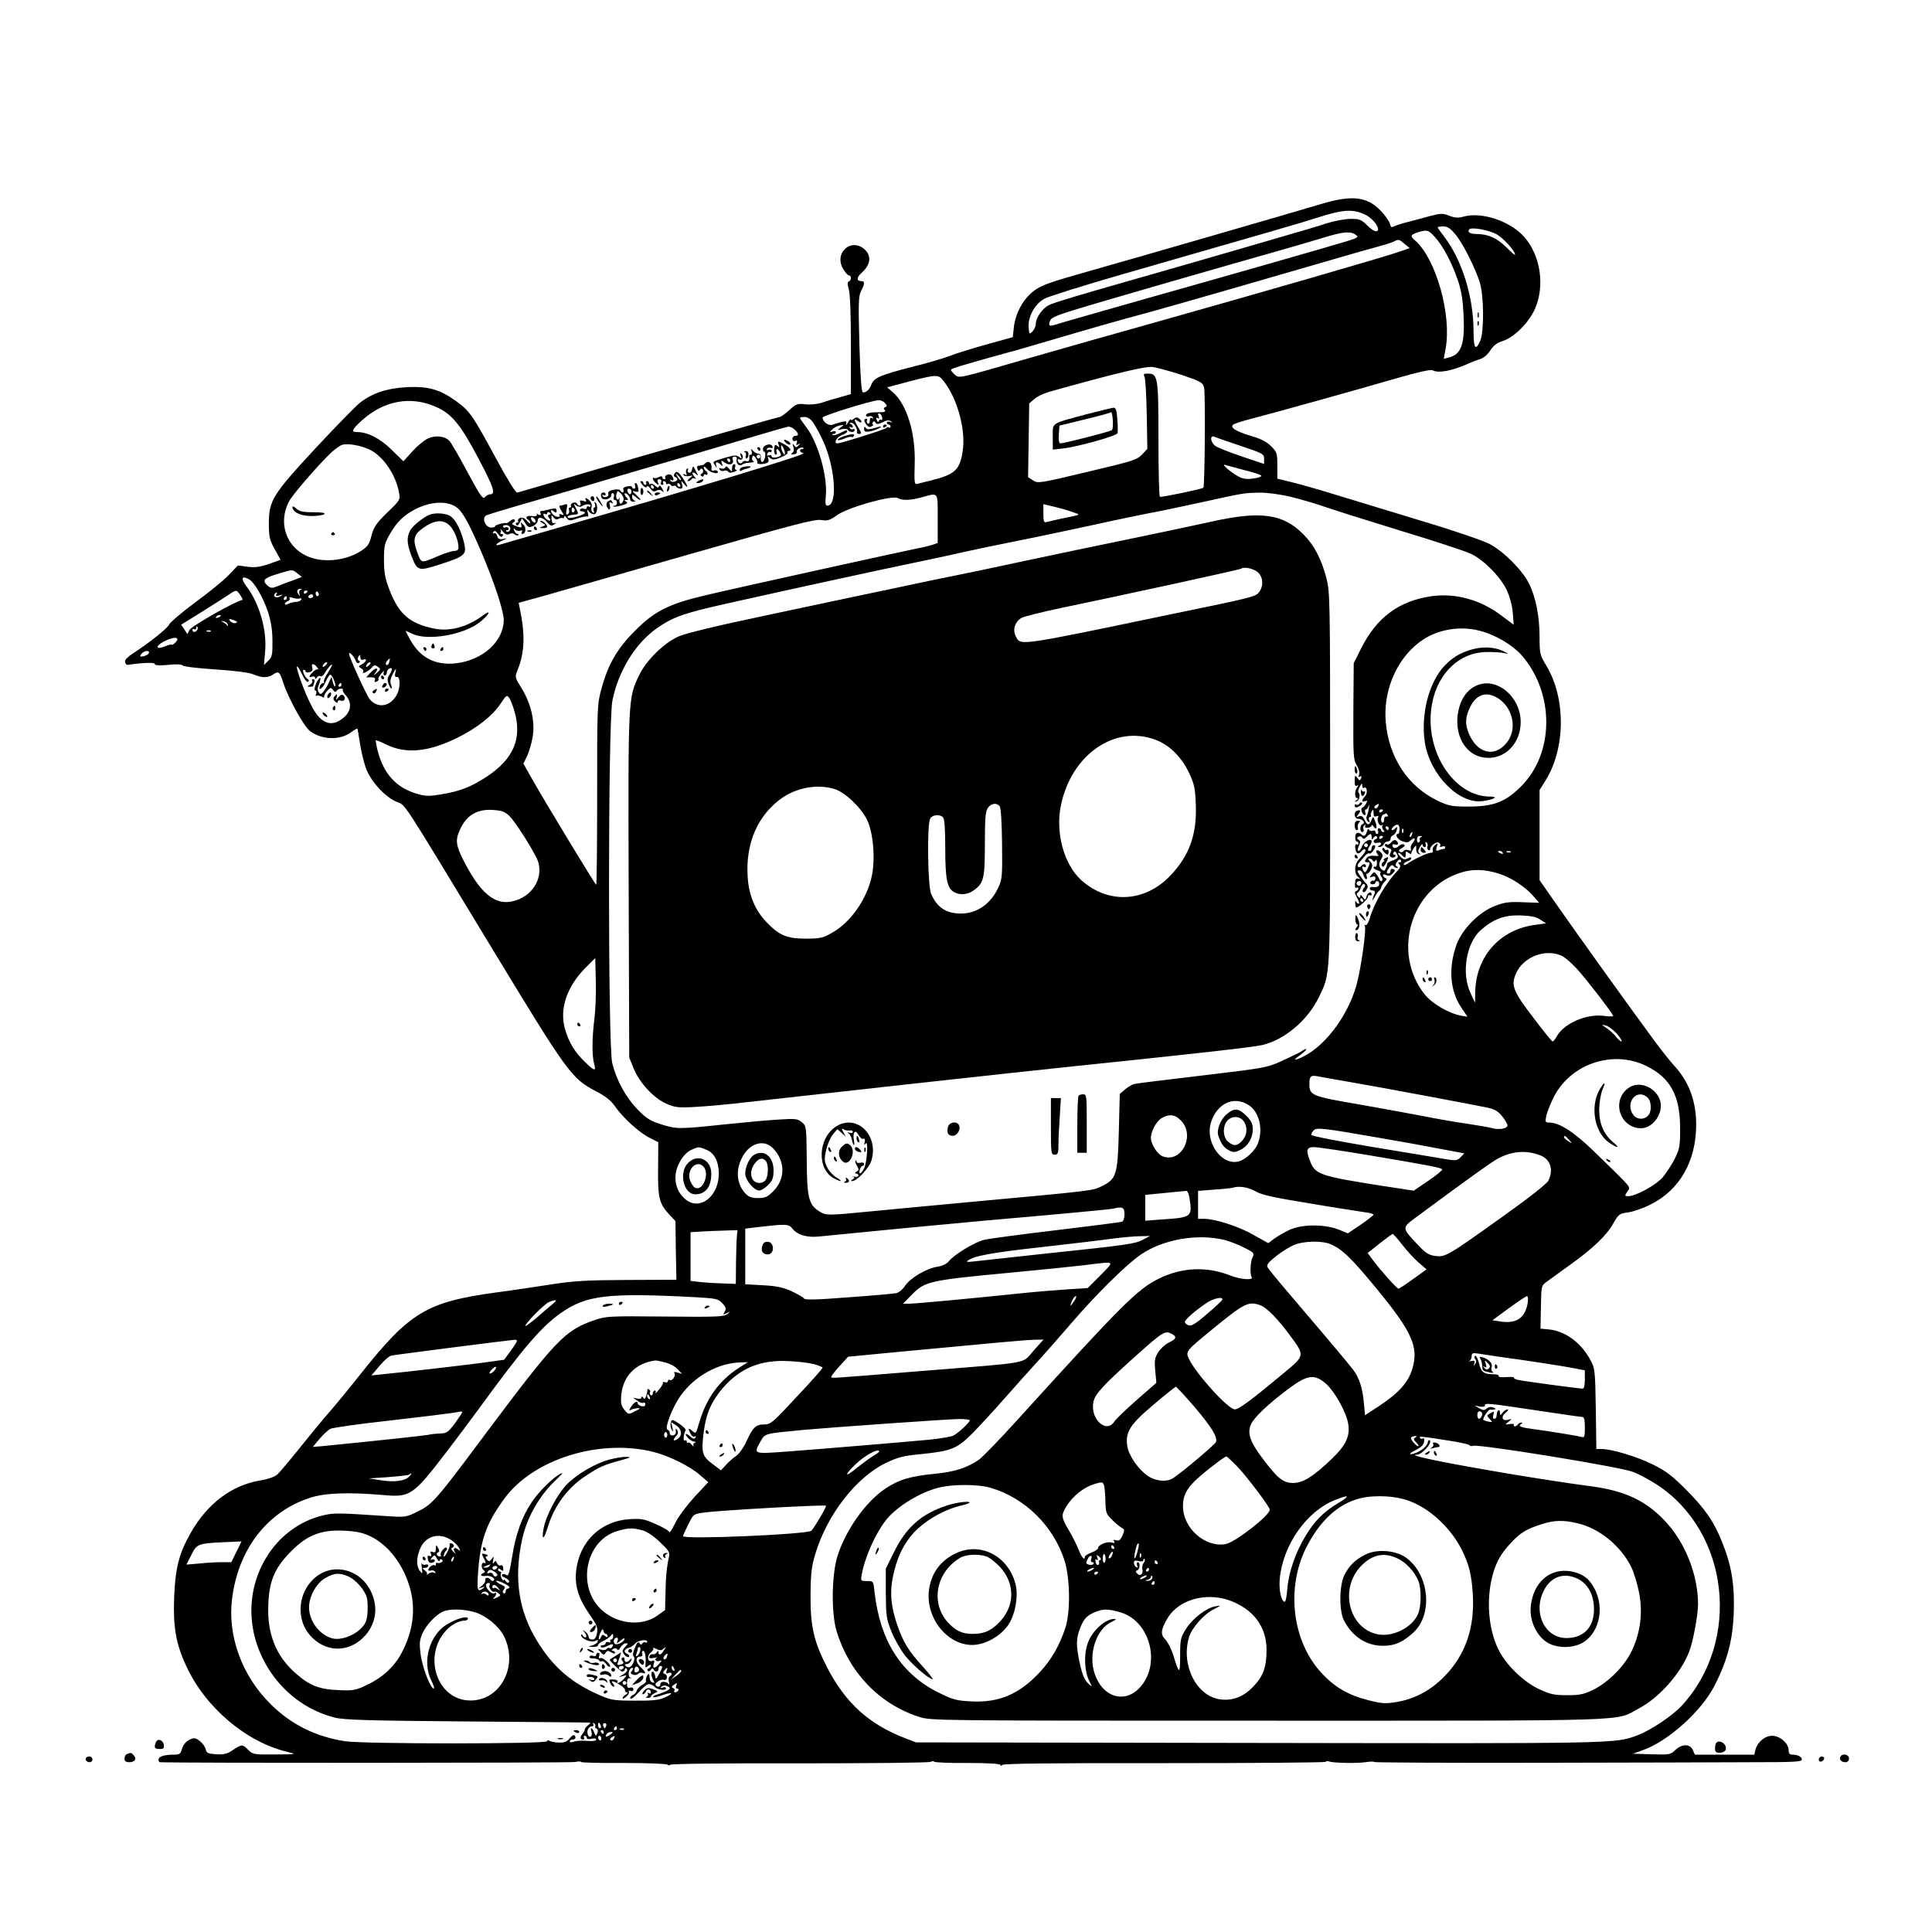 
<svg xmlns="http://www.w3.org/2000/svg" width="1365.333" height="1365.333" version="1.0" viewBox="0 0 1024 1024">
<style>
	path {
		fill: #000;

		@media (prefers-color-scheme: dark) {
			fill: #fff;
		}
	}
</style>
<path d="M701 107.9c-11.1 3.4-106.6 31-122 35.3-23.3 6.6-27 7.9-31.2 11.1-5.4 4.1-9.5 11.6-10.4 18.8l-.6 5.6-13.7 3.8c-7.5 2.1-16.3 4.8-19.6 6.1s-12.1 3.9-19.5 5.7c-17.2 4.4-20.7 5.9-22.1 9.4-1.1 2.8-2.6 4.3-4.5 4.3-.8 0-1.4-7.7-1.9-25.4-.6-22.2-.5-25.7.9-28.4 2-3.8 2-5.2.2-5.2-2.8 0-2.7-2 .4-4.7 4.3-4 4.9-8.4 1.7-11.7-7.2-7.2-17.1 1.4-11.7 10.1 1.1 1.8 2.4 3.3 3 3.3 1.4 0 1.3 2.7-.1 3.2-.8.3-.8 1.4 0 4.3.7 2.4 1.1 14.1 1.1 29.7v25.7l-5.7 1.6c-3.2.9-7.7 2.2-9.9 3-2.3.7-6.1 1.1-8.6.8-4.1-.5-4.9-.2-8.5 3.1-2.2 2-4.5 3.6-5 3.6-.9 0-77.8 22-99.3 28.4-13.5 4-37.9 11.2-39.8 11.7-.8.3-5.1-6.7-11.3-18.1-12.6-23.3-14-25.2-21.3-30.5-8.7-6.2-14.6-7.8-25.9-7.3-10.3.5-18.6 3.2-25.1 8.4-2 1.6-12.5 12.3-23.2 23.8-23 24.8-24.9 27.9-24.9 40.1 0 7.1.4 8.7 3.1 13.6l3.1 5.6-6.1 2.2c-4.7 1.6-7.3 2-11.3 1.5l-5.2-.7-4.8 5c-2.6 2.8-10.7 9.4-18 14.7-7.2 5.4-13.3 10.6-13.6 11.5-.4 1.7-10.4 9.7-19.5 15.6-2.7 1.8-4.2 3.4-3.9 4.4.2.9.7 1.5 1.3 1.5 8.1-1.2 14.4-1.4 14.4-.5 0 .8 2.3.9 7.1.5 4.5-.5 7.3-.3 7.7.3s8.1 1.5 17.2 2.1c10.6.7 17.8 1.6 20.2 2.6 4.8 2 7.8 2 10.7 0 2.7-1.9 3.4-1.3 5.1 4.1 2.6 8.2 10.9 23.3 14.2 25.9 6.3 4.8 16 5.1 21.9.7 1.7-1.3 3.2-2.1 3.3-1.9.1.1.8 3.7 1.4 7.9s2.1 10.2 3.2 13.2c2.6 6.9 9.8 14.8 16 17.6 5.4 2.4.9-4.5 49.7 76 41.5 68.4 43 70.5 56.2 77.5 5 2.6 7.9 4.9 10 7.9 4.1 6 13.2 14.3 18.5 16.8l4.5 2.3-.1 14c-.2 15.6.6 18.6 6 24.4l3.2 3.4.2 15.5.3 15.6-26 .1c-21.4.1-28.5.5-40 2.3-7.7 1.2-20.9 3.2-29.4 4.3-37.1 5.1-45.9 10.4-72.2 43.5-5.6 7.1-13 16.1-16.4 20-3.4 3.8-10.4 12.4-15.7 19s-10.6 12.9-11.8 14c-1.3 1.2-5 2.5-9.2 3.2-15 2.5-27.9 12.2-36.7 27.7-6.2 10.9-8.2 18.6-8.8 34.2-.6 15.5.9 24.6 6.3 36.2 10 22 31.8 40.5 53.6 45.7 5.3 1.3 5.3 1.3-6.4 1.4-11.2.1-11.8 0-14.2-2.4-3.1-3.1-3.4-3.1-8.1 0-3 2.1-4.7 2.5-8.8 2.3-4.5-.3-5.2-.6-5.7-2.7-.3-1.3-1.7-3.3-3.2-4.4-2.3-1.7-2.9-1.8-5.4-.6-1.8.9-3.3 2.6-3.9 4.7-.8 2.8-1.3 3.2-4.5 3.2-5 0-8 1-8 2.6 0 .8.3 1.4.8 1.4 9.6.5 217.7.4 220-.1 1.7-.4 3.2-.4 3.2 0 0 .3 10 .6 22.3.5 12.6 0 22.7.4 23.5.9.6.5 1.2.5 1.2.1 0-.6 29-.9 68.3-.8 37.5 0 69-.3 70-.8.9-.5 1.7-.5 1.7-.1s7.8.8 17.2.7c11.2 0 17.6.4 18 1 .5.8.8.8.8.1 0-.8 27-1.1 85.6-1 47.1 0 85.8-.3 86-.7.3-.4 1-.5 1.7-.2 2.2.8 14.8 1.1 19.4.4 2.4-.4 4.5-.4 4.7-.1s39.9.5 88.3.4c48.3-.1 99.2-.2 113.1-.3 20.8 0 25.2-.2 25.2-1.4 0-1.5-2.1-2.6-5.1-2.6-1.3 0-1.9-.7-1.9-2.4 0-3.6-4.6-7.6-8.7-7.6-3.9 0-7.8 3.3-8.9 7.4l-.6 2.6h-31.5l-1.1-2.5c-1.5-3.3-5.7-3.3-9.2 0-2.6 2.5-3.2 2.6-12.6 2.3l-9.9-.3 5-1.8c13.4-4.6 31.3-20.7 38.2-34.2 7.6-14.9 10.3-26.5 10.3-44 0-12-1.8-21.3-6.4-32.5-4.2-10.5-8.8-17.2-18.6-27.1-7.9-7.9-11-10.3-18-13.7-8.4-4.2-21.8-8.2-27.1-8.2h-2.8l-.3-21.3c-.3-19.8-.5-21.5-2.6-25.4-5-9.6-13.6-15.9-22.4-16.7l-4.3-.4.2-11.3c.2-11.3.2-11.4 3-13.5 1.5-1.1 7.1-5.1 12.3-8.9 12.3-8.8 19.5-15.7 23.1-22.1 2.8-4.9 3.2-5.2 7.8-5.8 2.7-.4 8.1-2.2 11.9-4.2 15.5-7.7 24.2-23 24.2-42.4q0-18.45-11.4-30.9c-2.3-2.5-7.4-8.9-11.2-14.1-12.2-16.5-42.5-58.8-51.6-71.9l-8.8-12.6v-47.8l2.9-4.6c10.9-17.1 11.2-44 .6-61.4-3.3-5.5-3.5-6.3-3.5-15 0-11-2-21.2-5.6-28.4-3.4-7-13.4-17-20.9-21-3.3-1.7-18.6-7-34-11.6-15.4-4.7-36.2-11-46.3-14.1-10-3.1-21.4-6.3-25.2-7.2l-7-1.7v-7c0-6.5-.2-7.1-3.3-10.2-2.4-2.4-5.5-4-10.8-5.5-7.8-2.4-11-4.3-9.4-5.9.6-.5 4.8-1.9 9.5-3.1 10.6-2.7 55.9-15.3 78.2-21.8 9.9-2.9 17.3-4.5 18-4 3 1.8 10.5.4 19.3-3.6 1.7-.8 4.4-1.8 6-2.3 1.8-.5 4-2.4 5.4-4.6 1.7-2.6 3.6-4.1 6.4-4.9 6-1.8 13.9-9.6 17.2-17 5.4-12.1 3.1-28.3-5.6-38.2-7.4-8.4-22.5-13.5-32.2-10.8-2.9.8-4.6.7-7.6-.5-3.4-1.3-4.4-1.3-10.2.2-3.5 1-8.9 2.4-11.9 3.2-3 .7-6.2 1.8-7.2 2.3-1.3.7-1.7.4-2.2-1.6-.4-1.3-2.5-4.4-4.9-6.8-7.1-7.4-15.1-8.3-30.7-3.7m23 6.1c4.2 2.1 8 7.7 5.7 8.5-.8.4-2.9-.9-5-3-3.1-3.1-4.1-3.5-8.8-3.5-3 0-8.8 1.1-12.9 2.4-4.1 1.4-14 4.3-22 6.6s-20.3 5.9-27.5 8c-15.6 4.5-36.9 10.7-56 16.1-25.6 7.3-37.6 10.9-41.1 12.4-3.6 1.5-7.4 6.7-7.4 10.2 0 1.2-.8 2.9-1.7 3.9-1.7 1.7-1.8 1.6-2.1-2-.5-5.6 3.3-12.6 8.4-15.3 2.2-1.2 20.4-6.9 40.5-12.7 80-23 96.7-27.8 104-30.2 14-4.5 19.1-4.8 25.9-1.4m47.2 10c4 4.6 10.9 18.3 13.2 26 2.1 7 2.2 25.7.2 30.5-2.5 5.8-3.6 4.2-3.6-5.1 0-17.9-6.1-37.6-15.5-49.9-1.9-2.5-3.5-4.7-3.5-5s1.3-.5 2.9-.5c2.2 0 3.8 1 6.3 4m21.7 0c3.6 1.8 10.1 8.9 10.1 11 0 .4-2.1-1.4-4.7-4-4.9-4.9-9.7-7-16-7-3.2 0-4.8-1.1-3.5-2.5 1.2-1.2 9.8.3 14.1 2.5m-32.4 1.6c4.2 4.6 8.9 13.3 12.1 22.7 1.9 5.4 2.7 10.1 3.1 18.5.8 15.5-1.1 21-7.8 22.7l-2.7.7 1-5.4c3.3-17.7-5-47.4-16-57.2-2.9-2.5-2.8-3.1 1.1-4.4 5.1-1.6 5.7-1.4 9.2 2.4m-42-1.2c1.8 1.3 1.4 1.5-4.5 3.4-10.5 3.2-59.1 17.1-107 30.6-24.5 7-45.8 13-47.4 13.6-3.5 1.1-4 .8-3.1-1.9.5-1.6 3.1-2.8 11.8-5.5 11.4-3.6 79.4-23.2 107.7-31.2 8.5-2.4 19.8-5.7 25-7.3 10.7-3.3 14.7-3.7 17.5-1.7m26 4.9 2.7 2.2-4.9 1.7c-8.1 2.9-73.7 21.8-132.3 38.3-19 5.3-47.5 13.4-63.5 18-39.7 11.5-38.1 11.1-40.5 9-1.1-1-2-2.1-2-2.5 0-.7 7.6-2.9 30-9.1 3.6-.9 14.4-4.1 24-6.9 19.7-5.8 32.1-9.4 52.5-14.9 13.1-3.6 59.9-17.1 96-27.6 8.8-2.6 19.4-5.6 23.5-6.7s8.2-2.4 9-2.9c2.2-1.2 2.6-1.1 5.5 1.4m-118.2 69.4c10.3 3.5 11.2 4 11.9 6.8s.4 52.3-.4 53c-.7.7-22.4 5.2-23 4.8-.5-.2-.8-14-.8-30.6 0-33.1-.3-34.7-5.7-34.7-2.1 0-2.4.3-1.7 1.7.5 1 1 10 1.2 20l.3 18.2-2.8 3c-2.6 2.8-4.8 3.5-29 9.2-25.5 6.1-26.2 6.2-28.8 4.5l-2.6-1.7.3-19.6.3-19.5 2.8-2.4c1.5-1.3 5.1-3 8-3.8 35.8-10 50.6-13.5 54.5-13.1 2.4.3 9.3 2.2 15.5 4.2m-125.9 3.6c7.2 9.4 11.6 25.8 9.8 37-1.5 9.7-4 12.1-16.2 15.2l-8 2c-1.3.4-1.5-1-1.2-10.3.6-16.5-4.2-32.1-11.7-38.4l-2.9-2.5 11.6-3.1c15.1-3.9 15.6-3.9 18.6.1m-269.2 13.4c8.3 3.7 12.9 9.3 22.6 27.7 7.9 15 9.1 18.6 5.9 18.6-.8 0-2 .7-2.7 1.5-1.1 1.3-2.5-.8-9.2-13.2-4.3-8.1-8.6-15.5-9.5-16.5-2.4-2.7-7.5-3.3-11.7-1.3-2 1-5.7 4.1-8.2 6.9l-4.6 5.1-6.2-6.1c-6.1-6-12.7-9.4-18.3-9.4-3.3 0-2.9-1.2 2.1-5.8 11.8-10.9 26.2-13.6 39.8-7.5m237.9-2c1.1 1.3 1.1 1.7.1 2.1-.8.2-1 .8-.3 1.5.7.9-.1 1.2-2.7 1.2-4.8-.1-7.2.5-7.2 1.7 0 .6.7.8 1.5.5.8-.4 1.7-.1 2.1.5.4.7.3.8-.4.4-.8-.5-1.2.1-1.2 1.4 0 1.2-.5 1.8-1 1.5-.6-.4-.8-1.1-.5-1.6.4-.5.1-.9-.4-.9-1.4 0-1.3 1.1.2 3.2.9 1.1 1.8 1.4 2.8.7.8-.5 1-.9.6-.9-.5 0-.5-.5-.1-1.1.5-.8.9-.8 1.4.1.6 1 1.4.9 3.8-.2 2-1.1 3.4-1.2 4.3-.6 1.1.8 1 .9-.3.4-1-.3-1.8-.1-1.8.4 0 .6.5 1 1 1 .6 0 1 .5 1 1.1 0 .5-.4.8-.9.5-.5-.4-1.1-.3-1.3.2-.3.7-24.1 8.2-26 8.2-2.1 0-.4-3.3 2.2-4.3 1.7-.6 3-1.5 3-1.9 0-1.1-.2-1-3.9.8-1.8.9-3.5 1.3-3.8 1-.4-.3-.1-.6.5-.6.7 0 1.2-.4 1.2-1 0-.5-.8-.7-1.7-.3-1.6.5-1.7.4-.2-1.1.8-.9 2.6-1.8 4-2.1 2.3-.4 2.4-.4.4 1.1-1.9 1.5-1.9 1.5.6.9 1.6-.4 3-.2 3.3.4.9 1.4 3.6 1.4 3.6 0 0-.5-.4-.8-.9-.4-.5.3-1.3 0-1.7-.6-.4-.8-.3-.9.4-.5s1.2.3 1.2-.3c0-.5-.6-1.2-1.2-1.4-.8-.3-.7-.6.4-.6 1.5-.1 3.5 3.3 3 5.1-.1.5.5.8 1.3.8 1.2 0 1.1-.6-.5-3.3-2.4-3.8-2.6-5.4-.5-3.7.9.7 1.8 1.1 2 .8.3-.3-.1-1.1-1-1.8-1.2-1-1.8-1-3 0-.8.7-1.5.9-1.5.4-.1-.5-.8.2-1.6 1.6s-1.3 1.7-1 .7c.5-1.4.1-1.6-2.2-1.1-1.5.4-3.7 1-4.9 1.5-2.1.8-5.3-1.5-5.3-3.8 0-1 25.5-8.9 29.6-9.2 1.2 0 2.8.6 3.5 1.6m-1.5 7.6c.1.9-.1 1.5-.6 1.2s-1 0-1.2.7c-.3.7-.7.5-1.1-.6-.5-1.1-.3-1.5.5-1s.9.2.5-1c-.5-1.1-.3-1.6.5-1.4.6.2 1.2 1.2 1.4 2.1m-36.8 2.4c1.1 1.6 3.1 5.1 4.5 8 7.2 14.1 9.1 36.3 3.2 36.3-1 0-1.2-1.2-.8-5.3 1-10-4.1-28.1-10.3-36.2-1.9-2.5-3.4-4.7-3.4-5s1.1-.5 2.4-.5c1.5 0 3.2 1 4.4 2.7m-9.6 4c2.2 2 2.3 3.3.3 3.3-.8 0-1.5.7-1.5 1.6 0 1 .6 1.4 1.4 1.1 1.1-.4 1.3-.1.9 1-.5 1.2-.3 1.4.8.8 1.2-.7 1.2-.5.1.6-1.1 1.2-1.4 1.2-2.3-.1-.8-1.1-.9-.9-.4.9.5 1.5.2 2.6-.6 3.2-1 .6-.8.8.8.7 1.1-.1 1.9-.7 1.6-1.4-.4-1.2 2.6-2.9 3.5-1.9.3.3 0 .5-.6.5-1.9 0-1.4 1.8.6 2.2 2.5.5-57.2 18.6-141.3 42.8-9.9 2.9-18.8 5.4-19.7 5.7-3 .9-2-.6 1.5-2.2 2.7-1.2 2.8-1.3.5-.9-2 .5-2.8.1-3.3-1.5-.3-1.2-1.1-1.8-1.7-1.5-.7.5-.8.2-.3-.6.6-1 1.2-.7 2.5 1 1.1 1.5 1.9 1.9 2.4 1.1.4-.6.2-1.1-.5-1.1s-.9-.3-.6-.7c.4-.3.3-1.1-.1-1.8-.4-.6.2-.1 1.3 1.2 1.4 1.6 2.4 2 3.5 1.3.9-.5 1.9-.5 2.7.2.8.6 1.6.8 2 .4.3-.3.2-.6-.4-.6s-1.4-.8-1.8-1.8c-.5-1.3-.3-1.4.6-.5.6.6 1.8.9 2.7.6 1-.4 1.3-.2.8.5-.4.7-.3 1.2.2 1.2 1.9 0 2.3-3.4.6-4.9-1.5-1.5-1.6-1.5-1.1.1.6 1.7-.3 1.7-3.6.3-1.4-.6-1.6-1-.6-1.6.8-.4 1-1.1.6-1.5-.3-.4-1.4-.1-2.3.7-1 .8-1.9 1.3-2 1.2-.8-.5-6.3 1-6 1.6.2.3-.6.7-1.9.7-3.2.2-5.4-5.1-2.7-6.5.9-.4 13-4.1 26.7-8 13.8-4 35.4-10.3 48-14.1 12.7-3.7 29.3-8.6 37-10.8 7.7-2.3 21.4-6.3 30.5-9s17.1-5 17.9-5.1c.8 0 2.3.6 3.3 1.6m236.6 8.7c11.6 3.9 12.2 4.2 12.2 6.8v2.7l-11.6-3.9c-6.5-2.2-12.8-4.7-14-5.5-2.9-1.9-3.4-6.2-.6-5 .9.5 7.2 2.6 14 4.9m-462.1 1.8c7.3 3.4 14.1 13.3 15.8 23 .7 3.6.5 4-6.3 10.5-5.9 5.8-7.1 7.6-8.3 12.2-1.2 4.7-2 5.8-5.7 8.2-8.4 5.3-20.5 6.4-28.8 2.5-10.9-5.1-15-17.6-9.3-28.7 1.8-3.6 15.4-19.3 22.5-26.1 2.2-2 4.8-3.8 5.9-4.1 3.1-.8 9.6.4 14.2 2.5m463.6 10.9c4.5 1.1 8.6 2.4 9.1 2.9s-1.3 1.2-3.9 1.6c-3.7.5-5.6.3-8-1-4.1-2.2-9.6-6.9-7.2-6.2 1 .3 5.5 1.5 10 2.7m25.2 14.3c5.5 1.4 13.8 3.8 18.5 5.5 4.7 1.6 22.7 7.3 40 12.6 17.3 5.2 33.9 10.7 36.8 12.1 6.8 3.3 15.5 12.2 18.9 19.3 1.5 3.4 2.8 8 3.1 11.9l.5 6.3-6.6-4.9c-10.9-8.3-24.3-12-37-10.2-17.3 2.5-29.1 11.3-37.3 27.7l-3.9 7.8-.2 25.5c-.1 23.5 0 25.7 1.8 28.6 1.1 1.9 1.6 3.9 1.2 5-.4 1.2-.3 1.5.5 1q1.2-.75.6.9c-.6 1.4-.8 1.4-2-.2s-1.3-1.5-1.4 1.5c0 2.4.3 3.1 1.3 2.6.9-.6.9-.4.1.7-1.5 2-1.5 5.9-.1 5.9.7 0 .6.4-.3 1.1-1.3.9-1.3 1 0 .6 1.5-.4 2.2-3.7 1-4.7-.4-.3 0-1.6.7-3 1-1.9 1.3-2.1 1.3-.7 0 1 .4 1.6.9 1.3 1.6-1.1 2.2 2.7.6 4.4-1.9 2.1-1.9 3.4 0 2.6 1.3-.4 1.4-.2.5 1.4-.6 1.1-1.5 2-1.9 2-.5 0-.7.9-.4 2s1 2 1.5 2c.6 0 .8-.7.4-1.5-.3-.8-.1-1.5.4-1.5s1.1-.8 1.3-1.8c.3-.9.4-.6.3.8-.2 1.4-.6 3.3-1.1 4.3-.5 1.1-.3 2.3.5 3 1 1 1.2.8.7-.6-.4-.9-.2-1.7.4-1.7s.8-.4.5-.8c-.2-.4-.1-1.4.5-2.2.7-1.2.9-1 .9.9 0 1.7.4 2.2 1.6 1.7.8-.3 1.2-.2.9.4-1 1.6.5 5.1 1.8 4.4.7-.4.9-.4.5.1-.4.4-.3 1.4.3 2.2.9.9.8 1.3 0 1.3-.6 0-1.1-.5-1.1-1 0-.6-.5-1-1.1-1s-.9.7-.5 1.5c.3.8.1 1.5-.4 1.5-.6 0-1-.5-1-1.1s-.6-.9-1.4-.6-1.7.1-2-.6c-.2-.7-.8-.2-1.1 1-.7 2.4-1.6 2.8-2.9 1.6-1.6-1.6-3.3-1-3.3 1.3 0 1.3.3 2.4.8 2.4s.9.5.9 1.1c0 .5-.4.8-.9.4-1.3-.7-1 3.8.3 4.7.5.4 1.5-.1 2.2-1s1.5-1.4 1.9-1c.7.6 0 1.7-3.5 5.6-2.2 2.5-2.3 7.2-.3 8.9 1.4 1.1 1.5 1.4.3 1s-1.7.3-1.8 2.5c-.2 1.8.2 2.7.8 2.3.5-.3 1-.2 1 .4 0 .5-.6 1.1-1.2 1.4-1 .3-.8 1.2.5 3.6 1 1.7 1.4 3.1.8 3.1-.5 0-1.1-.6-1.4-1.3-.3-.6-.4-.2-.4 1 .1 1.3.3 2.3.5 2.3 1.4 0 6.2-4.4 6.2-5.6 0-.8.5-1.2 1-.9.6.3 1 .1 1-.4 0-2-2.2-1.1-2.7 1-.6 2.1-.7 2.1-2 .4-.9-1.3-1.3-1.5-1.3-.5 0 1.1-.3 1.1-1.2.2s-1-1.5-.2-2c.6-.4 1.4-1.7 1.8-3 .4-1.2 1.2-2 1.7-1.6.6.4.6 1.1-.2 2-.6.8-.9 1.8-.5 2.1.4.4 1.1.1 1.6-.7 1.3-2 1.2-2.6-.3-4.2-.7-.7-2.1-2.5-3-3.9-1.5-2.2-1.5-2.6-.2-2.6.9 0 1.8 1.1 2.1 2.4.4 1.2 1 2.3 1.5 2.3s.6-.7.3-1.5c-.4-.8-.2-1.5.3-1.5.6 0 1.5-1.1 2.1-2.4.8-1.8.7-2.7-.6-4-1-.9-1.2-1.6-.5-1.6s1.5.5 1.9 1.1c.5.8.9.8 1.4-.1.5-.7.8-.2.8 1.4 0 1.4-.4 2.3-.9 2s-.9-.1-.9.4 1 1.2 2.2 1.5c1.2.4 1.9.9 1.5 1.3s-.2 1.3.5 2.1c.6.7.7 1.7.3 2.1s-1 .2-1.2-.4-.9-1.9-1.6-2.8c-1.2-1.7-1.4-1.7-2.8 0-1.2 1.6-1.2 1.7.4 1.1 1.1-.4 1.7-.2 1.7.8 0 .8-.5 1.4-1.1 1.3-.6-.2-1.3.2-1.6.8-.2.6.3 1.1 1.2 1.1.8 0 1.5-.4 1.5-.9 0-.4.5-.8 1-.8.6 0 1 .7 1 1.5 0 1.4-1.1 1.9-3.7 1.6-.7-.1-1.3.3-1.3.9 0 .5.7 1 1.6 1 1 0 1.4.5 1 1.5-1.6 3.9-1.6 4.7 0 2 .9-1.7 2-3.2 2.5-3.5.4-.3.9-1.2 1.1-2s1-2.1 1.8-2.8c1.1-1 1.2-1.5.3-1.8-.7-.3-1.3-1-1.3-1.5 0-.6.7-.6 1.8-.1 1.2.6 2.2.4 3.4-.9 1.4-1.5 1.4-1.8.2-2.3-.8-.3-1.4.1-1.4.9s-.4 1.5-1 1.5c-1.4 0-1.2-1.1.4-3.3.9-1.2 1.6-1.4 2.1-.8.3.6 1.2 1.1 1.8 1.1.9 0 .9-.2 0-.8-.8-.5-.8-1.2.2-2.5.8-1.2 1.5-1.4 2-.8.3.6.1 1.1-.6 1.1-1 0-1 .3-.2 1.1.9.9.5 1.8-1.3 3.8-5.8 6-12.1 16.8-14.4 24.8-.7 2.4-1.7 4-2.3 3.6-.6-.3-.7-.1-.3.5.9 1.6-2 22.4-4.4 31.2-4.9 17.5-18.1 34.3-30.7 39.1-3 1.1-2.6.6 2.1-2.9 3.1-2.4 2.3-3.1-.9-.8-1.1.7-5.6 2.9-10.1 4.9-7.8 3.6-9.2 3.8-42 7.7-18.6 2.2-34.9 4.2-36.1 4.5s-3.5 1.6-5 2.9l-2.8 2.4-.5 19.9c-.6 23-1.3 25.2-9 29-5 2.4-3.7 2.3-69 8.3-23.4 2.2-47.2 4.4-53 5-23.5 2.3-24.2 2.3-27.8 0-5.6-3.5-6.5-7.2-6.6-27.4-.2-17.7-.2-17.8-2.6-19.8-2.3-1.9-3.4-2-12.5-1.4-5.5.3-18.5 1.5-29 2.6-23.7 2.5-24.8 2.5-33.1-.1-5.7-1.8-7.7-3-12.5-7.9-6.2-6.4-11-15.1-13.4-24.5-2.3-9.1-2.3-180.9.1-192.3 3.3-16 12.4-30.6 24.1-38.6 8.7-5.9 14-7.7 38.7-13.2 35.3-7.9 80.8-17.8 103.1-22.4 7.7-1.6 17.8-3.8 22.5-4.9 4.7-1 16.8-3.6 27-5.6s28.4-5.9 40.5-8.5c12.1-2.7 24.9-5.3 28.5-6 3.6-.6 15.5-3.1 26.5-5.5 24.7-5.4 23.5-5.2 32-5.4 4.4 0 10.7.8 17 2.3M497 274.9v12.9l-3.2 1.1c-1.8.5-4.9 1.3-6.8 1.6-7.6 1.5-99.4 21.7-113 25-19.6 4.6-27.1 8.4-37.5 18.9-9.4 9.4-14.2 17.7-17.7 30.6-2.3 8.3-2.3 9.4-2.3 56.2 0 26.3-.2 47.8-.5 47.8-.5-.1-26.5-42.9-34.1-56.3l-4.5-8 1.9-3.8c1-2.1 2.4-6.7 3-10.2 1.4-8.2-.8-17.7-5.9-26-3.6-5.8-3.6-5.8-2-9.7 3.7-9.3 4-18.7 1.1-32.5l-.6-3 11.3-3.1c6.2-1.7 41.3-11.8 78.1-22.3 56-16 67.4-19 70.8-18.5 3.5.6 4.6.2 8.5-2.5 5.7-4.2 29.3-10.8 32.3-9.1 2.6 1.4 6.6 1.2 12.6-.4 9.1-2.5 8.5-3.3 8.5 11.3m-255-6c3.2 2.3 6.6 8.5 13.1 23.6 6.9 16.2 11.9 31.4 11.9 36.1-.1 11.5-11.3 21.5-25.7 23-10.6 1.1-18.5-3-23.7-12.2-1.4-2.6-2.6-4.8-2.6-4.9 0-.2 1.5.4 3.3 1.3 8.1 4.2 28.3.6 36.6-6.5 4.9-4.1 5.5-6.5.9-3-8.3 6.2-17.9 8.7-26.5 6.7-12.2-2.7-17.7-7.5-22.5-19.4-2.7-6.9-3.2-9.4-3.3-16.6 0-7.8.3-9 3.3-14.2 3.6-6.2 7.3-9.8 13.3-12.9 8.2-4.2 17-4.6 21.9-1m326.5 2.5c4.5 1.6 5.2 1.2-6.5 3.6-3 .7-6.3 1.4-7.2 1.7-1.5.4-1.8-.3-1.8-4.5v-5l5.8 1.4c3.1.7 7.5 2 9.7 2.8m-298.1 8.1c.5 1.5-1.1 3.1-2.1 2.1-.4-.3-.1-.6.6-.6s.9-.5.6-1c-.4-.6-1-.8-1.5-.5s-1.1.2-1.4-.3c-.2-.4.4-.8 1.4-.9s2.1.5 2.4 1.2m-112.8 24.4 2.4 1.9-4.7 1.8c-2.7.9-6.3 2.3-8.2 3.1-3 1.2-3.6 1.1-5.3-.3-3-2.8-2.1-3.9 5-6.1 8.6-2.6 8-2.6 10.8-.4m-25.7 3.1c2.9 1.5 7.7 9.9 10.2 17.5 1.5 4.8 2.3 9.6 2.3 15.2.1 7.3-.2 8.5-2.2 10.5l-2.3 2.3.6-7.1c1.1-11.3-3-25.6-9.9-34.7-3.1-4.1-2.5-5.8 1.3-3.7m27.4 5.6c-.7.3-.9 1.3-.6 2.2.4 1.4.3 1.4-.5.2-1.2-1.6-.7-3 1.1-2.9.9 0 .9.2 0 .5m-31.9 2.9c.9 1.4 1.4 2.5 1.1 2.5-2.6 0-27 13.8-28.1 15.9l-1.1 2.2-1.6-2.5-1.7-2.5 11.3-7c6.1-3.9 12.6-7.9 14.2-9.1 3.8-2.5 3.9-2.5 5.9.5m35.6-2.1c0 .3-.4.8-1 1.1-.5.3-1 .1-1-.4 0-.6.5-1.1 1-1.1.6 0 1 .2 1 .4m6 1.7c0 .5-.4.9-.8.9-.5 0-.9-.7-.9-1.5s.4-1.2.9-.9c.4.3.8.9.8 1.5m-22.6 0c-.4.8.1.9 1.7.5 2-.6 2.1-.5.6.4-1.9 1.2-4.1.4-3.2-1.1.4-.5.8-.9 1.1-.9s.2.5-.2 1.1m19.6.9c0 .5-.7 1-1.6 1-.8 0-1.2-.5-.9-1 .3-.6 1-1 1.6-1 .5 0 .9.4.9 1m-14 1c0 .5-.5 1-1.1 1-.5 0-.7-.5-.4-1 .3-.6.8-1 1.1-1 .2 0 .4.4.4 1m6.9.2c.8-.3 1.1 0 .7.7-.4.6-1.6 1.1-2.7 1.1s-2.9.5-4 1c-1.1.6-1.9.7-1.9.1 0-.5.7-1.2 1.6-1.5.8-.3 1.2-1 .9-1.6-.4-.6.2-.7 1.7-.1 1.3.4 2.9.6 3.7.3m-41.9 9.2c0 .2-.7.7-1.6 1-.8.3-1.2.2-.9-.4.6-1 2.5-1.4 2.5-.6m7.4 2.5c1.5.6 1.6.9.5 1.3-.8.3-2-.1-2.7-.8-1.4-1.5-.7-1.7 2.2-.5m-3.7 2.1c.3 1 .2 1.1-.4.4-.4-.6-1.5-1.4-2.3-1.7-1.1-.5-.9-.6.4-.4 1.1.1 2.1.9 2.3 1.7m-16.2 2.9c-.8 1.4-2.5 1.4-2.5 0 0-.5.5-.7 1-.4.6.3 1 .1 1-.6s.3-1 .6-.6c.3.3.3 1-.1 1.6m680.1.5c8.1 2.1 17.1 7.5 21.9 12.9 17.6 20.2 17.4 52.2-.6 69.8-8.1 8-14.4 10.4-27.4 10.4-9.1 0-10.6-.3-16.5-3.1-15.7-7.5-25.9-22.9-27.5-41.6-1.9-21.3 10.4-42.2 28.2-47.8 7-2.3 15-2.5 21.9-.6m-672.9.2c-.3.3-1.2.4-1.9.1-.8-.3-.5-.6.6-.6 1.1-.1 1.7.2 1.3.5M94 338.9c0 .5-.7 1.4-1.5 2.1s-1.5 1-1.5.7-1.6.1-3.4.8c-4.9 2.1-5.6.1-.9-2.4 4-2.1 7.3-2.7 7.3-1.2m-15 7c0 .9-2.4 2.1-4.2 2.1-.6 0-.6-.6.2-1.5 1.4-1.6 4-2 4-.6m109.5 4.2c.4 1.1 1.1 1.6 1.7 1.3.7-.4.7-.9 0-1.3s-.8-1.2-.2-2.1c.8-1.2 1-1.2 1 .4q0 1.8 1.5 1.2c2.3-.9 1.8 1.2-.7 2.5-1.9 1-2 1.2-.4 2.1.9.5 1.4 1.3 1.1 1.9-1 1.6 2.9-.3 4.5-2.2 1.3-1.5 1.8-1.6 3.2-.5 1.7 1.2 1.6 1.4-.4 3.2-1.9 1.6-2.1 1.6-.9.1 2.3-2.9.3-3.2-2.3-.4l-2.5 2.7h2.6c1.8 0 2.4.4 2 1.4s-.1 1.3.8.9c.8-.3 1.3-.8 1.1-1.2-.3-.4.4-1.8 1.5-3.1 1.2-1.5 1.7-1.8 1.3-.8-.3 1-.1 1.8.5 1.8s1.1-.6 1.1-1.4.5-1.8 1.1-2.1c1.9-1.2 2.1.3.5 2.8-1.3 1.9-1.4 3-.7 5.1 1.3 3.2 2.4 3.5 1.3.3-.6-1.5-.2-3.3 1.1-5.7 1.7-3.1 1.8-3.2 1.3-.7-.5 1.9-.3 2.6.6 2.5 2.2-.5 2.1 6.3-.2 10-3.5 5.7-9.6 6.7-13.8 2.1-1.7-1.7-11.2-22.6-11.2-24.5 0-1.3 2.9 1.8 3.5 3.7m17.8.9c-.3 1.1-.9 1.7-1.5 1.4-.5-.3-.4-1.2.3-2 1.6-1.9 1.8-1.8 1.2.6m-33.5 1.4c-.7.8-1.5 1.2-1.7 1.1-.5-.6 1-2.5 2-2.5.5 0 .4.6-.3 1.4m23 0c-.7.8-1.5 1.2-1.7 1.1-.5-.6 1-2.5 2-2.5.5 0 .4.6-.3 1.4m-27.7 1.3c.7 1 1 1.5.5 1.1-.4-.3-1.6.2-2.7 1.3-2.3 2.3-2.5 3.3-.4 2.5.8-.3 1.5 0 1.5.7 0 .8.3.8.9-.2.5-.7 1.4-1.1 1.9-.7.6.4 1.6-.4 2.3-1.6 1.3-2.4 3.9-5.3 3.9-4.4 0 .4-1.1 2.4-2.4 4.5-1.4 2.1-2.2 4.2-1.9 4.5.4.3.2.6-.4.6s-1.3.7-1.7 1.5c-1.2 3.2 1.6 1.3 2.9-1.9.8-1.9 1.9-3.7 2.4-4 .9-.6 3.5 5.4 2.7 6.2-.3.2-.8-.8-1.2-2.3l-.7-2.7-1.6 3.4c-.8 1.8-2.2 3.9-2.9 4.7-1.2 1.2-1.5 1.2-2.3 0-.5-.8-.6-2.1-.3-2.9 1.3-3.2 1.7-5.5.7-4.5-1.8 1.9-3.3 6.5-2.2 6.5.6 0 .8.7.5 1.7-.4 1-.4 1.4 0 1.1.4-.4 1.6-.2 2.8.4 1.1.6 1.8.7 1.4.3-.3-.3.3-1.7 1.4-3.1 1.9-2.1 2.2-2.2 3.3-.7.8 1.1 1.4 1.3 1.9.5.4-.7 1.4-1.2 2.3-1.2s1.4.3 1 .6c-.3.3.3 1.5 1.3 2.6 4.1 4.5 3.2 9.7-2.5 13.4-5.8 3.8-11.1 1.2-15.6-7.9-3.5-6.7-8.2-19.8-7.5-20.5.3-.2 1.5 1.7 2.7 4.2 1.1 2.5 2.6 4.3 3.1 4 .6-.4.7-.9.1-1.3-1.7-1-3.5-5.1-2.3-5.1.5 0 1 .4 1 .9s.9.7 2 .4c1.5-.4 1.9-1.1 1.5-2.4-.8-2.4.8-2.5 2.6-.2M181 363c0 .5-.5 1-1.1 1-.5 0-.7-.5-.4-1 .3-.6.8-1 1.1-1 .2 0 .4.4.4 1m91.5 13.4c4.5 14.9-.2 25.9-14.9 35.5-8 5.2-13.9 7.5-23.6 9.1-6.5 1.1-8.3 1.1-13.1-.3-10.8-3.2-17.4-10.4-20.6-22.3-.8-3.1-1.3-5.8-1.1-6s2.6.8 5.3 2.1c10.6 5.3 22.5 4.1 38-3.5 10.3-5.1 18.6-11.7 22.8-18 2.9-4.4 3.3-4.8 4.5-3.2.7.9 1.9 3.9 2.7 6.6m457.9 51.1c-.4.8-1.1 1.2-1.6.9-.6-.4-.5-1 .3-1.5 1.9-1.2 1.9-1.1 1.3.6m-460.4 5c2.7 2.6 10.7 14.9 14.4 22.2 4 8-.2 18.1-9.3 21.9-11 4.6-19.4-1.1-29.1-19.9-4.5-8.8-4.8-11.4-2.1-17.2 3.4-7.4 9-10.8 17.4-10.2 4.6.3 6.3.9 8.7 3.2m463-3.1c0 .3-.4.8-1 1.1-.5.3-1 .1-1-.4 0-.6.5-1.1 1-1.1.6 0 1 .2 1 .4m2.5 2.6c.4.6.1.9-.7.8-.7-.2-1.2.5-1.2 1.4.1 1-.2 1.8-.7 1.8-1.4 0-1.1-3.8.4-4.3.6-.3 1.3-.6 1.4-.6.1-.1.5.4.8.9m6.3 7.5c0 1.4-.4 2.5-.8 2.5-2 0-.3 3.1 2.3 3.9 2.3.8 3.2.7 4.4-.5 2.1-2 3-.9 1.1 1.3-.9 1-1.3 2.4-1 3.2.3 1 0 1.2-1.3.7-1.1-.4-2.2-.2-2.6.5-.4.6-1.2.8-1.9.4-.9-.6-.6-1.1 1-2 1.5-.8 1.9-1.5 1.1-1.9-.6-.4-1.8 0-2.7.8-1.5 1.6-3.4 1.3-3.4-.4 0-.5.7-.7 1.5-.4 1.8.7 2-1.1.3-2.2-.6-.4-1.7.1-2.4 1-.7 1-1.7 1.5-2.3 1.1-.6-.3-1.1-.2-1.1.4 0 .5.9 1.3 2 1.6 1.6.5 1.8 1 1 2.5-.7 1.3-.6 1.9.5 2.4.8.3 1.7.1 2-.4.4-.6.1-1-.5-1s-.8-.5-.4-1.1c.4-.8.9-.7 1.5.2 1.4 2.3 1.1 2.9-2.1 4-1.6.6-2.9 1.4-2.8 1.7.1.4-.2 1.5-.7 2.5-.6 1.4-1 1.5-2.1.6-1.7-1.4-1.8-3.3-.2-5.8.9-1.5.8-2.2-.4-3.4-1.8-1.9-3.3-1-1.7 1 .9 1 .6 1.2-1.8.9-2.1-.2-3.4.3-4.2 1.5-.9 1.5-.8 1.9.4 1.9 1.8 0 1.8.2.3 3.5-.8 1.8-1.4 2.2-2 1.3-1.1-1.8-1-3 .2-2.3.6.3 1 .1 1-.4 0-1.4-1.7-1.4-2.5-.1-.4.6-1.1.8-1.6.5-.5-.4-.5-1.1.1-1.8s1.9-2.3 3-3.6 2.3-2.1 2.7-1.8c.3.4 1.2-.1 1.9-1.1 1.6-2.1 1.7-3.2.4-3.2-.5 0-1 .7-1 1.5s-.4 1.5-1 1.5c-1.3 0-1.3-.6.2-3 .7-1 1-2.2.7-2.5-1.1-1.1-4.1.8-5 3.1-.4 1.3-1.3 2.4-1.9 2.4s-.5-1 .2-2.6c.9-2 .9-2.7-.1-3.3-1-.7-1-1-.1-1.6.7-.4 1.6-.2 2 .4.5.9 1.1.9 2.3-.3 2-2.1 2.7-2 2.7.1 0 1.5.2 1.6 1 .3.5-.8 1.3-1.1 1.7-.6s.2 1.1-.4 1.3c-2.1.8-1.4 2.6.7 2 2.2-.6 2.8.8.8 1.6q-1.2.6.3.6c.9.1 1.9-.6 2.3-1.4.3-.8 1.2-1.5 2.1-1.5.8 0 1.5-.6 1.5-1.4s.6-1.6 1.4-1.9c.7-.3 1.6-1.5 1.9-2.8.4-1.6.3-1.9-.6-1-1.6 1.6-3 1.4-1.5-.4 2-2.2 3.6-1.8 3.6 1m-5.8-.5c0 .5-.2 1-.4 1-.3 0-.8-.5-1.1-1-.3-.6-.1-1 .4-1 .6 0 1.1.4 1.1 1m7.7 2.2c-.3.8-.6.5-.6-.6-.1-1.1.2-1.7.5-1.3.3.3.4 1.2.1 1.9m4.6 1.3c-.3.9-.8 1.4-1 1.1-.3-.3-.2-.9.2-1.5.9-1.6 1.5-1.3.8.4m-15.3.9c0 .3-.4.8-1 1.1-.5.3-1 .1-1-.4 0-.6.5-1.1 1-1.1.6 0 1 .2 1 .4m20.2.3c-.6.2-1 .9-.7 1.3.3.5.1 1.1-.5 1.5-.5.3-1-.3-1-1.4 0-1.4.6-2.1 1.8-2 1 0 1.2.3.4.6m3.4 4.9c-.3.7-.1 1.6.4 1.9.6.4 1 .2 1-.4 0-1.7 3-4 4.5-3.5.8.4 1.2 1.1.8 1.7s0 .8 1 .4c1-.3 1.7-.2 1.7.3 0 .6-.4 1-.9 1s-1.7.3-2.6.7c-1.4.5-1.6.2-1-1.8.7-2.2.6-2.2-.9-1-.9.8-1.5 2-1.2 2.8.3.7-.1 1.3-1 1.3-1.8 0-8.9 3.3-12.1 5.6-1.3.9-2.3 1.2-2.3.6s.9-1.4 2-1.7 2-1.1 2-1.6c0-.6-.7-.6-1.9.1-1.5.7-2.3.6-3.5-.6-1.6-1.5-2-2.4-1.2-2.4.3 0 1.2.7 2 1.6 1.5 1.4 1.6 1.3 1.6-.7 0-1.8.2-1.9 1.5-.9.8.7 1.5.8 1.5.3s.6-1.7 1.3-2.8c1.3-1.7 1.4-1.7 1.3.5-.1 1.3.6 2.5 1.4 2.7 1 .3 1.1.2.3-.4s-.8-1.4.2-3.3c.8-1.4 1.4-1.9 1.5-1.3 0 .7.5 1.3 1.1 1.3s.8-.7.5-1.6-.2-1.2.5-.9c.6.4.8 1.3.5 2.1M725 448c0 .5-.4 1-1 1-.5 0-1-.5-1-1 0-.6.5-1 1-1 .6 0 1 .4 1 1m71.5 4c.3.6-.1.7-.9.4-1.8-.7-2.1-1.4-.7-1.4.6 0 1.3.4 1.6 1m4.2-.4c-.3.3-1.2.4-1.9.1-.8-.3-.5-.6.6-.6 1.1-.1 1.7.2 1.3.5m-6.4 11.4c6.7 2.1 14.5 7.2 18.9 12.5l2.6 3-8.7-.3c-7-.3-9.7 0-14.6 1.9-8.3 3.1-17.3 12.1-20.4 20.3-4.5 12.2-3.7 24.6 2.4 33.6l3.3 4.9-3.1-.5c-6.7-1.2-15.7-6.4-19.7-11.5-17.4-22.1-7.2-56.2 19.3-64.4 6.1-2 12.6-1.8 20 .5m-72.9 5.5c-.4.8-1 1.2-1.5.9-1.4-.8-1-2.4.6-2.4.9 0 1.2.6.9 1.5m1.1 8.5c.3.5.1 1-.4 1-.6 0-1.1-.5-1.1-1 0-.6.2-1 .4-1 .3 0 .8.4 1.1 1m94 10.5 3 1.9-5.8.8c-18.7 2.4-31.5 16.8-31.8 35.7l-.1 5.6-2.4-5.2c-4.9-10.3-2.3-26.3 5.3-33.2 6.8-6 12.7-8.2 21.3-7.9 5.5.2 8.4.8 10.5 2.3m10.8 18.9c1.8.7 5.7 4 8.6 7.2 5.7 6.4 19.1 23.8 19.1 24.9 0 .3-2 .3-4.4 0-9.2-1.4-21.2 3.6-25.3 10.5-.9 1.7-2 3-2.4 3s-5-5.7-10.2-12.6c-10.8-14.1-12-17.2-9.1-23.6 3.8-8.5 15.1-13 23.7-9.4m-512.3 34c-1.2 9.8-1.3 19.1-.1 23.4 1.2 4.2.2 4-4.7-.8-5.5-5.2-8.7-10.5-10.7-17.5-3.1-10.6.9-22.6 10.9-32.6l5.1-5.1.3 12.3c.2 6.8-.2 16-.8 20.3m541.8 7.3c1.7 2 3 3.9 2.7 4.2s-1.6-.7-2.8-2.2-3.5-3.7-5.2-4.8c-2.8-1.9-2.8-2-.5-1.4 1.4.3 4 2.3 5.8 4.2m15.8 17.3c12.8 6.3 17.9 15.7 17.9 33 0 9.6-.3 11-2.9 16.3-1.6 3.1-4.5 7.5-6.3 9.7-3.5 4.1-14.3 10-18.2 10-2 0-2.1-.1-.6-2.4 1.8-2.8 3.6-.6-17.6-21.3-10.4-10.1-18.3-15.3-23.7-15.3-2.1 0-2.3-.3-1.7-3.3.3-1.7 2-6 3.6-9.4 8.7-18.2 31.5-26.2 49.5-17.3m-157.1 8.5c16.3 2.8 64.9 11.9 73 13.6 3.9.9 5.6 1.9 7.8 4.7 1.5 1.9 2.7 4.1 2.7 4.7 0 1.7-4.6 2.5-8.4 1.4-1.7-.5-7.8-1.5-13.6-2.4-5.8-.8-16.1-2.6-23-4-6.9-1.3-21.9-4.1-33.5-6.1-25.6-4.4-26.5-4.8-26.5-11 0-3.8.7-4.6 4-4 1.4.3 9.3 1.7 17.5 3.1m-53.7 12.2c5.7 3.6 7.9 13.2 4.8 20.6-1.5 3.8-6.6 8.4-10.1 9.3-9.2 2.3-18-10.4-14.6-20.9 3.3-10 12.1-14 19.9-9m-35.7 8.4c7.5 8 0 22.5-9.8 18.8-2.8-1-6.3-6.5-6.3-9.7 0-3.7 3-9.1 5.9-10.7 4.1-2.2 7-1.8 10.2 1.6m103.9 8.8c12.4 2.1 27.8 4.9 34.3 6.2l11.8 2.2-2 2.1c-1.9 1.8-2.5 1.9-8.3.9-3.5-.6-20.8-3.5-38.5-6.4-18.9-3.2-32.3-5.8-32.3-6.4s.6-1.7 1.3-2.4c1.5-1.6 5.1-1.2 33.7 3.8m101.6 1.2c1.9 2.2 1.9 2.2-.3.8-1.3-.8-2.3-1.7-2.3-2.1 0-1.2.6-.9 2.6 1.3m-422 4.4c6.6 6.6 6.8 16.3.4 22.7-3.2 3.3-4.4 3.8-8.2 3.8-3.3 0-5-.6-6.6-2.3-4.5-4.8-5.4-11.6-2.3-18.3 3.7-8.2 11.6-11 16.7-5.9m-35 1c4.1 1.7 6.4 6.3 6.4 12.7-.1 11.8-9.9 19.6-17.4 13.7-6.1-4.8-7.4-13.2-3-20.6 1.5-2.7 3.9-5 5.7-5.8 4-1.8 4.1-1.8 8.3 0m352.1 3c32 5.4 37.1 6.4 37.7 7.3.2.4-3 3.1-7.3 6l-7.8 5.3-16.9-2.6c-32-5-35.2-6-37.8-12.5-2.6-6.4-2.2-8 1.8-8 1.9 0 15.5 2 30.3 4.5m90 0c5.2 2.2 6.8 7.7 3.9 13.4-.9 1.6-10.1 8.9-23.3 18.3-30 21.5-31.3 22.2-36.5 21.5-3.6-.5-5.2-1.5-9.5-6.1-8.5-9.1-8.5-8.7-.1-14.9 27.2-20.1 39.7-29.1 43-30.8 7.7-3.9 15.1-4.4 22.5-1.4m-151.3 18.9c3.2 1.9 9.5 3.3 28.6 6.4 13.5 2.3 26.6 4.3 29.3 4.7 2.6.3 4.7.9 4.7 1.3-.1.4-3.1 2.8-6.8 5.3l-6.8 4.6-4.9-2c-7.3-2.9-19.4-2.9-25.9.1-2.8 1.3-6.4 3.4-8.2 4.7l-3.2 2.4-7.7-4.3c-7.7-4.5-20.5-8.6-26.3-8.6H635v-14.8l8.8-.7c4.8-.3 9.2-.8 9.7-1 3.1-1.1 8.3-.2 11.9 1.9m-34.9 3.9c1.5 9.6 1 10-14.2 11l-9.3.7v-13.7l10.3-1c5.6-.5 10.7-1.1 11.4-1.1.7-.1 1.5 1.7 1.8 4.1m-34.5 8.2c0 2-.6 3.8-1.2 4-.7.3-16.4 2.3-34.8 4.5s-35.7 4.5-38.3 5.1c-5 1.2-16 7.8-18.9 11.5-1.1 1.3-3.4 2.4-6 2.8-5.8.9-14.3 5.9-17.1 10.1-1.2 1.9-3.3 3.6-4.7 3.9s-12.8 1.3-25.3 2.2c-16.9 1.3-23 1.5-23.6.6-.3-.6-3.3-2.3-6.5-3.8-4.6-2.1-8-2.8-15.3-3.2l-9.3-.5v-29.5l4.8-.6c17.2-2 18.1-2 20.3.7 2.5 3.2 7.6 4.7 13.7 4.1 21.7-2.2 69.8-6.8 87.7-8.4 41.3-3.6 67-6 68.5-6.4 4.9-1.2 6-.7 6 2.9m-205.4 11.2c-.2 1.6-.4 8-.5 14.3l-.1 11.5-7.7-.3c-4.3-.1-9.7-.5-12-.8l-4.3-.5v-25.8l6.3-.4c3.4-.2 9-.4 12.4-.5l6.2-.2zm352.5 4.9c2.3 3 6.2 7.3 8.6 9.4l4.4 3.8-7.1 5.1c-3.8 2.8-7.3 5.1-7.8 5.1-.8 0-9.1-9.2-13.6-15.2l-2.7-3.7 6.3-5c3.5-2.8 6.6-5 6.9-5.1.4 0 2.6 2.5 5 5.6m-137.4-2.5c-4.3 2.2-7.5 2.7-52.2 7.4-18.1 2-35 3.8-37.5 4.1-3.4.4-4.1.3-3-.5 3.4-2.5 12.8-4.2 39-7.1 15.1-1.7 32-3.7 37.5-4.5 5.5-.7 12.3-1.3 15-1.3l5-.1zm43.3.1c2.5.6 7.1 2.4 10.3 4 5.2 2.6 5.6 3 4.7 4.9-1.3 2.3-1.6 9.1-.6 10.8 1.2 1.8-5.9 1.3-11.4-.9-12.5-4.9-25.6-4.3-37.8 1.7-11.3 5.6-19.1 13.3-74.9 74.8-9.5 10.5-18.7 20-20.5 21.2-6.5 4.4-12.6 6.3-22.9 7.4-13.5 1.3-19.5 3.1-26.8 8-10.3 6.9-21 22-25.3 35.9-3 9.8-3.3 30.1-.4 39.5 6.6 21.9 22.6 38.6 43.5 45.4 6.4 2.1 6.5 2.1 185.1 2.1 196.9 0 183.8.4 196.3-6.3 11.1-5.8 22.5-18.7 27-30.3 2.1-5.5 4.7-19.5 4.7-25.3-.1-15.2-6.5-31.6-16.4-42.7-10.9-12.1-22.2-17.4-42.1-19.9-7.2-.9-25.1-3.6-40-6.1-35.8-6-57.2-10.4-50.3-10.4 2 0 6.8-4.8 6.8-6.8 0-1.5-1.1-1.1-1.3.5-.2 1.5-3.2 4.2-6.1 5.3-4.3 1.6-4.3.5.1-1.6 2.5-1.3 3.9-2.7 4.1-4.3.2-1.4 0-2.1-.6-1.7s-1.3.2-1.6-.3c-.7-1 .4-.9 16.2 1.6 5.6.9 10.2 1.9 10.2 2.4 0 .4.8.5 1.8.2 3.6-.9 77.5 11.1 84.6 13.8 3 1.1 8.8 4.2 12.8 6.8 38.3 25 44.8 82.6 13.3 117-4.9 5.4-16.7 13.3-23.8 15.9-11.7 4.4-10.6 4.3-200.7 4l-181.5-.3-5.5-2.1c-19.3-7.4-31.8-18.7-41.5-37.4-7.2-14-9-21.9-8.9-38.5.1-11.7.5-15.3 2.6-22.1 6.2-20.6 21.6-40.4 37.3-48 6.3-3 9.4-3.8 17.8-4.6 17.1-1.7 19.9-2.9 28.1-11.1 3.9-4 11.6-12.3 17.1-18.6s13.2-14.8 17-19c3.9-4.2 12.3-13.8 18.7-21.2 12.9-15 29-30.9 36.4-35.9 11.7-8.1 30-11.3 44.4-7.8m56.1 2.2c6.3 2.7 10.9 7.1 24.5 23.6 18.8 22.9 22.4 30.8 19 42.4-2.1 7.2-7.2 12.9-17.5 19.7l-7.6 5-.6-6.3c-.7-8-2.4-13.4-5.7-17.8-2.7-3.6-17.4-21-34.5-41-5.4-6.3-10.3-12.3-10.8-13.2-.8-1.4.2-2.6 4.8-6.3 3.2-2.5 7.6-5.1 9.8-5.9 5.3-1.9 14.4-2 18.6-.2m-121.8 16.5-6.8 6.8-11 .7c-6 .4-17.1 1.3-24.5 2.1-24.8 2.6-56 5.5-59.2 5.5h-3.2l4.8-4.9c6.9-7 9.1-7.5 52.6-11.6 15.1-1.4 32.5-3.2 38.5-3.9 17.2-2.1 16.5-2.6 8.8 5.3m-213.8 11.7c10.1.6 11.1.8 13.4 3.2 1.9 2.1 2.1 2.9 1.2 4.4-1.1 1.8-1 1.8 1.1.8 2.2-1.1 2.2-1.1.3.5-1.8 1.4-5.6 1.6-33 1.3-30.2-.3-31.2-.2-37.7 2-15.5 5.4-20.3 10.5-57.5 60.2-26 34.9-28.1 37.3-35.8 41.1-6.3 3.1-6.6 3.1-16.2 2.5-25.4-1.7-27.9-1.8-33.3-.6-26.6 5.9-43.5 33.9-37.6 62 4.7 22.2 21.7 40.1 43.2 45.4 4.7 1.2 18.2 1.6 68.4 2 34.4.3 63.6.5 65 .6 2.3 0 2.4.1.7 1.4-1 .8-1.8 1.8-1.8 2.3.1.4-.5 1.5-1.3 2.5-1.4 1.6-1.1 2.8.6 2.8.5 0 .6-.5.3-1-.3-.6-.1-1 .4-1 .6 0 1.1.5 1.1 1.1 0 .7 1 .9 2.5.5s2.5-.2 2.5.4c0 .7-1.7 1-4.7.7-2.7-.2-5.8-.1-7 .4-1.4.5-2.3.5-2.3-.1s.7-1 1.5-1c1.5 0 2-1.2.9-2.3-.4-.3-1.5.4-2.5 1.7-1.4 1.8-2.8 2.3-5.6 2.2-2.1 0-4.4-.5-5-.9-.8-.5-1.3-.4-1.3.2 0 1.5-97.6 1.5-107.1 0-15.5-2.4-28.5-8.8-39.3-19.5-15.3-15-23.1-36.2-20.6-56.1 3.3-26.2 18.6-46 41.2-53.4 8-2.6 20.1-3.1 38.8-1.5 14.5 1.3 15.8.4 33.7-22.9 5.5-7.2 13.4-17.7 17.6-23.5 22.9-31.4 32.7-42.9 43-50.1 13.6-9.5 24.8-10.8 72.2-8.3m199.9 1.9c-.9 1.4-1.8 2.5-2 2.5s.2-1.1.8-2.5 1.5-2.5 2-2.5.1 1.1-.8 2.5m240.3 1.1c-1.3 7.8-5.8 11-13.9 9.9l-4.8-.7 8.7-6.4c4.8-3.5 9.1-6.4 9.6-6.4.6 0 .7 1.6.4 3.6m-161.8-1.9c0 .5-3.6 3.9-8 7.6-6 5.2-8.4 6.7-9.9 6.2-1.1-.4-2-1.2-2-1.8 0-1.3 5.3-5.9 11.5-10.1 3.5-2.4 8.6-3.5 8.4-1.9M293 691.1c-1.4 1.1-5.1 4.3-8.3 7.1-3.2 2.7-6 4.8-6.2 4.6-.8-.7 10-11.7 12.5-12.7 4-1.6 4.7-1.2 2 1m375.2.8c3.2 1.2 9.1 7.2 15.3 15.6 8.2 11.1 8.3 10.8-3 20.2-17.3 14.4-23.9 19.3-26 19.3-3.5 0-20.4-18.6-24.3-26.7-1.9-4-1.8-4.2 12.8-16.1 16.7-13.7 18.9-14.7 25.2-12.3M621.1 707c2.8 1.5 2.4 2.7-1.6 4.6-1.9.9-4.4 3.2-5.6 5.1-1.9 3-2.1 4.4-1.6 9.9l.6 6.3-10.4 9.1c-5.7 5-11.1 10.2-11.9 11.5-4.3 6.5-12.8-1.4-11.1-10.3.8-4.2 4.8-8.6 21-23.2 16.2-14.5 16.9-14.9 20.6-13M274 710.7c0 .5-1.6 2.9-3.4 5.4l-3.4 4.6-12.3 1.7c-10.9 1.4-34.5 4.2-52.2 6l-5.8.6 4.2-5c2.3-2.8 5.2-5.3 6.3-5.5 1.6-.4 60-7.9 65.4-8.4.6 0 1.2.2 1.2.6m273.8 5.2c-6.3 7.1-.2 6-57.3 10.6-53 4.3-49.3 4-49.9 3.4-.3-.2 1.6-2.8 4.2-5.6l4.7-5.2 27-2.6c51.8-4.9 67-6.3 71.8-6.4l4.8-.1zm246.7 3.2c13.5 1.8 33.7 4.9 39.8 6.1l5.7 1.1v4.8c0 3.3-.4 4.9-1.2 4.9-1.9 0-30.9-3.9-34.1-4.6-1.5-.3-2.5-.9-2.3-1.2.2-.4-1.6-.5-4.1-.3-2.6.2-4.3-.1-4-.6s-.9-.9-2.6-.9c-5.2 0-6.6-1-7.8-5.8-.6-2.5-1.6-4.3-2.1-4-.5.4-.5 1 .1 1.8.7.8.6 1.7-.1 2.6-.8 1.2-.9 1.2-.4-.3s.2-1.7-1.7-1.3c-1.2.3-1.6.3-.9 0 .6-.3 1.2-1.4 1.2-2.5 0-1.7.5-1.9 3.3-1.5 1.7.3 6.8 1 11.2 1.7m-442 3c2.4.6 5.4 2.2 6.7 3.6l2.3 2.5-2.4-.7c-1.7-.5-2.1-.4-1.6.4.8 1.4-1.3 4.3-2.6 3.5-.5-.3-.9 0-.9.6 0 .7-.7.9-1.6.6-.8-.3-1.3-.2-1 .2.2.4-.7 2.1-2.1 3.7-1.4 1.7-2.2 2.4-1.9 1.7.4-.6.2-1.2-.3-1.2-.6 0-1.1.7-1.1 1.6 0 .8-.5 1.2-1 .9-.6-.4-.8-1-.5-1.5s.1-1.2-.5-1.5c-.6-.4-1-.3-.9.2.1.4-.2 1.9-.6 3.1-.6 1.8-1 2-1.6 1-.6-.8-.9-.9-.9-.1 0 .6-.9.9-2.2.6l-2.3-.5 2.3 1.6c1.2 1 2.7 1.4 3.2 1.1.6-.3 1 0 1 .8 0 1-.7 1.3-2 1-1.1-.3-2-.9-2-1.4 0-1.8-1.8-.9-3.5 1.7-1.1 1.7-1.2 2.3-.4 1.8 1.3-.8 4.9-1.4 4.9-.8 0 .1-1.3.9-3 1.7-2.9 1.5-3.1 1.4-5.1-1.1-1.7-2.2-2-3.6-1.6-8 1-10 7.8-16.8 18-18.1.5-.1 2.8.4 5.2 1m78.8.9c2.6.7 4.7 1.6 4.7 1.9 0 .4-6.1 7.4-13.7 15.4-12.8 13.8-13.8 14.7-17.3 14.7-4.4 0-6 1.5-9.5 9.2-1.4 3.1-3.8 6.4-5.2 7.4-1.5.9-3.9 3.1-5.4 4.7l-2.8 3-4.5-3.4c-5.5-4.1-6-6.1-4.6-17 1.2-9.6 4-16.1 10.1-23.2 9-10.4 19.8-15 34.4-14.3 5 .2 11.1.9 13.8 1.6m-39.7 2c-10.4 6.7-17.3 16.2-21.1 29.3-1.6 5.7-1.7 5.8-3.6 4.1-2.1-1.9-2.4-1.3-.8 1.7.5 1.1 1.5 1.6 2.1 1.3.7-.5.8-.2.4.5-.6.9-1.2.9-2.5-.3-2.5-2.3-3.7-2-1.6.4 1 1.1 2.5 2 3.4 2.1 1 0 1.2.2.3.6-.6.2-1 1-.6 1.6.3.7-.1.4-.9-.5-.8-1-1.7-1.5-2-1.1-.4.3-.7.1-.7-.6s-.5-.9-1-.6c-1.1.7-.7-3.5.4-5.4.3-.5-1.2-2-3.4-3.5-3.7-2.4-3.9-2.5-4.5-.6-.3 1.1-.1 2.8.5 3.7.8 1.5.9 1.3.4-1.1l-.7-2.8 2.7 1.7c3.1 2.1 3.4 5.5.6 7.3-2.3 1.4-2.6.5-.6-1.7 1.1-1.2 1.2-2.1.5-3.1-.8-1.2-.9-1.1-.7.5.2 1.2-.4 2.1-1.4 2.3-1.1.2-1.8-.3-1.8-1.1 0-.9-.5-1.7-1.2-1.9-1.8-.6 2.7-12.2 6.9-18 7.7-10.7 20.2-17.5 32.2-17.7l3.5-.1zM262 726.5c-.7.8-1.7 1.5-2.3 1.5-.5 0-.2-.9.8-2 2.1-2.3 3.5-1.9 1.5.5m441.1 7.2c4.3 3.9 10.3 14.6 11.4 20.5 1.3 6.7-1 11.7-8.6 19-9.9 9.5-15.3 12.8-20.5 12.8-5.3 0-8.2-2.3-16.3-13.1-6.5-8.6-8.1-13.2-6.1-17.9 1.5-3.6 9.4-11.1 20.3-19.2 10-7.3 13.5-7.7 19.8-2.1m-70 12c9.2 10.8 12.3 16 11.4 18.6-.6 1.4-17.9 16-22.8 19.2-3.5 2.2-9.4 1.6-13.7-1.5-4.9-3.5-9.8-10.7-10.5-15.4-1.2-7.5 1.4-11.6 13.9-22.1 6.1-5.2 11.4-9.4 11.8-9.5.4 0 4.8 4.8 9.9 10.7m-288.7-5.1c.3.8.2 1.2-.4.9s-1-1-1-1.6c0-1.4.7-1.1 1.4.7m472.4 7.3c11.2 1.7 21 3.1 21.8 3.1 1 0 1.4 1.4 1.4 5.6 0 4.8-.2 5.5-1.7 5-1.8-.5-16.3-2.9-25.3-4.1-6.9-.9-8.5-1.5-6.9-2.6.9-.6 1-.9.2-.9-.6 0-1.5.4-1.8 1-.3.5-1.1 1-1.6 1-.6 0-.8-.4-.5-.9.3-.4-.7-.6-2.2-.3-2.6.4-2.7.4-.7-1.2 2-1.7 2-1.7-.2-1.1-3.1.9-4-1.5-1.3-3.7 1.2-1 1.7-1.8 1-1.8s-1.9.8-2.6 1.7c-1.3 1.7-1.3 1.7-1.4-.1 0-1.8-1.4-1.4-1.6.5-.1.5-.2 1.3-.3 1.9 0 .5-.6 1-1.2 1s-.8-.9-.4-2.1c.6-1.9.5-2-1.5-.9-2.1 1.1-2.1 1.3-.5 3 1.7 1.8 1.6 1.9-.5 1.5-1.3-.2-2.5-.7-2.8-.9-.6-.7 2.6-5.6 3.6-5.5.4.1 1.4.1 2.2-.1 1.1-.1.9-.4-.5-1-1.3-.5-2.5-.3-3.5.5-1.2 1.1-1.9 1.1-4-.1l-2.5-1.5 2.8.6c1.7.3 2.7.1 2.7-.6 0-1.4 1.2-1.3 29.8 3m-571.8.6c0 .3-1.8 3-3.9 5.9-3.6 4.8-4.3 5.3-8.2 5.4-2.4.1-5 .4-5.9.7-1.2.3-30.7 3.5-56.4 6l-4.8.4 3.5-4.2c1.9-2.3 4.5-4.7 5.8-5.4 1.3-.6 15.2-2.6 30.8-4.3 15.6-1.8 30.5-3.6 33-4s4.9-.8 5.4-.9c.4 0 .7.1.7.4m540.3.1c.8.8-.3 3.4-1.4 3.4-.5 0-.9-.9-.9-2 0-1.9 1.1-2.6 2.3-1.4M514 752.8c0 1.1-6 6.7-8.7 8.1-1.2.6-6.6 1.5-12 2.1-13.8 1.3-55.6 4.8-75.5 6.3-18.8 1.4-18.5 1.5-14.7-5.3 2.4-4.3 1.8-4.1 22.4-6.1 15.5-1.4 75.2-5.6 82.8-5.8 3.1 0 5.7.3 5.7.7m-160.3 7.7c0 .8-.4 1.5-.9 1.5-.4 0-.8-.7-.8-1.5s.4-1.5.8-1.5c.5 0 .9.7.9 1.5m396.5 1.4c-1.1.6-1 1.1.3 2.5 1 .9 1.5 1.9 1.3 2.1-.3.3-1.4-.6-2.6-1.9-1.4-1.7-1.7-2.6-.9-3 2-.8 3.3-.6 1.9.3m-403.7 7.7c8.3 2.1 19.3 7.6 24.5 12.2l4.4 3.8-7.3 7.8c-3.9 4.3-8.3 10.1-9.7 12.9-3.2 6.2-3.3 6.4-4.2 5.1-.4-.5-3.6-2.3-7.1-3.8-5.6-2.5-7.3-2.8-13.6-2.4-15.1 1-26.3 11.8-28.1 27.1-.9 7.9 1 14.5 6.7 22.8 4.3 6.2 4.9 7.6 4.3 10.5-.4 2.4-1.2 3.4-2.5 3.4-1.1 0-1.9-.6-1.9-1.4 0-.7-.8-2-1.7-2.7-1.6-1.3-1.7-1.2-.4.4.8.9 1.1 2.1.7 2.4-.4.4-1.1.1-1.6-.7-.6-.9-1-1-1-.3 0 1.9 5.5 4.2 7.5 3 1.3-.7 1.6-.6 1.3.4-.2.7-1.5 1.6-2.9 2-2.4.7-2.4.7.4.8 1.5.1 2.7-.4 2.7-.9 0-.6 1.2-1.6 2.8-2.3 1.5-.6 3.2-1.9 3.9-2.7 1.1-1.3 1.2-1.3 1.3.2 0 1-.5 1.8-1.1 1.8-.5 0-.7.4-.4 1s-.1.7-.9.4c-.9-.3-1.6-.1-1.6.5s-.7 1.1-1.6 1.1c-.8 0-1.3.4-.9.9.3.6 1.7.4 3.2-.4 2.9-1.5 3.9-1.3 2.8.4-.3.6-1 .9-1.5.6s-1.2-.1-1.5.5c-.4.6-1.6.8-2.8.4-2.1-.6-2.1-.5-.4 1.2 1.5 1.7 1.9 1.7 2.7.4.8-1.2 1.3-1.3 3-.2 1.2.7 2 .8 2 .2 0-.5-.6-1-1.2-1-.9 0-.8-.3.2-1 .9-.6 1.7-.5 2.1.2s1.1.3 1.8-1.1c.7-1.1 1.9-2.1 2.7-2.1 1.4 0 1.4.2 0 1.6-.9.8-1.6 2-1.6 2.5 0 1.6 2.8 4 3.4 3 .3-.5-.1-1.1-.9-1.5-2.2-.8-1.8-2.4.7-3.2 1.3-.4 2.8-1.4 3.4-2.2 1.2-1.7 6.4-2.6 6.4-1.1 0 .6-.4.8-.9.4-.5-.3-1.3 0-1.7.6-.4.8-.9.7-1.5-.2-.6-1-1.3-.3-2.4 2.5-1 2.3-1.3 4.1-.7 4.5 1.1.7-.1 4.6-1.8 5.6-.7.4-1.7.2-2.3-.4-.8-.8-.7-1.1.5-1.1.9 0 1.9-.8 2.3-1.8.5-1.4.4-1.5-.6-.5-1.7 1.7-2.9 1.6-2.9-.3 0-.8-.5-1.2-1-.9-.8.5-.8 1.1 0 2s.5 1.4-1.1 1.8c-1.3.4-1.9.1-1.6-.6.2-.7.8-2.3 1.2-3.5l.7-2.4-2.9 1.8c-1.5 1-2.9 1.9-3.1 2-.6.3 5.7 6.4 6.6 6.4.6 0 1.2-.5 1.4-1.2.3-.9.6-.9 1.1 0 .5.6-.4 1.7-2 2.7-2.7 1.5-2.7 1.5-.3.9 2.5-.7 2.5-.7.6 1.5-1.8 2-4.3 3-3.2 1.3.2-.4-.6-.9-2-1-1.3-.1-2.4 0-2.4.2 0 1.4 1.4 3.6 2.2 3.6.6 0 .5-.6-.2-1.5-1.6-2-.2-1.8 3.5.5 1.7.9 2.9 2.3 2.8 2.9-.2.6.3 1.1 1 1.1.6 0 .4.5-.5 1.1-1 .5-1.8 1.4-1.8 1.9 0 .6.9.2 1.9-.7 1.1-.9 1.7-2.1 1.4-2.6-.4-.6 0-.8.9-.5.9.4 1.5 0 1.5-.8 0-.9-.7-1.2-1.7-.9-1.3.4-1.7-.1-1.7-2.3 0-2.1.5-2.9 1.6-2.7.9.1 1 0 .4-.2-2-.7-1.1-5.3.9-5.3.6 0 .5.6-.2 1.5-1 1.2-.9 1.6.5 2.1.9.4 2.1.2 2.7-.4s1.7-.8 2.4-.5c2.2.8 1.6-.6-1.2-3.2-2.7-2.5-2.7-5.5 0-5.5 1 0 1.3-.6 1-1.5-.4-.8-.1-1.5.5-1.5 1 0 1.6 3.3 1.2 7.4-.1 1.6.1 1.7 1.4.6.9-.7 1.5-.8 1.5-.2s-.6 1.2-1.2 1.5c-.7.2-.9.8-.5 1.3s1.2.2 1.6-.5c.6-.9 1.1-1 1.5-.2 1 1.6 2.6 1.4 2.6-.4 0-.8.5-1.5 1-1.5 1.4 0 1.3.6-.7 4.3-1.6 3-1.8 3-2.1.9-.2-1.2-.8-2.2-1.3-2.2-1 0-.7 2.9.5 4.9.6.9.5 1.2-.5.9-.8-.3-1.5-1.1-1.5-1.9-.3-3.1-.5-3.3-1.5-1.6-.5.9-.8 2.1-.5 2.6.3.4-.6 1.4-1.9 2.1-1.4.7-2.7 2.1-3 3.1-.3.9-1.2 2-2 2.3s-1.5 1-1.5 1.6c0 1.1 1.8-.1 4.3-2.8 3.9-4.2 5.1-5 6.6-4.4.9.3 1.8.9 2.1 1.3 1 1.4 6 2.2 6 .9 0-.7-.7-1-1.7-.5-1.3.4-1.5.3-.7-.5.6-.6 1.8-.8 2.7-.4 3.3 1.2 1.9 2.3-5.7 4.8-1 .4-1.7.9-1.4 1.1.3.3 2.4-.2 4.8-1 5.5-1.9 6.5-1.1 1.4 1.2-3 1.4-6.6 1.8-15.9 1.7-10.9 0-12.6-.3-18.4-2.8-15.1-6.5-24.9-14.9-33.3-28.6-9.9-16-12.5-33.2-8.2-53.5 2.5-12.1 9.4-24.2 18.8-32.8 2.7-2.6 3.3-3.4 1.7-2.6-3.9 1.9-11.8 9.7-15.4 15.3-5.1 7.6-8.4 16.9-10.3 28.9-1.4 8.7-2 10.4-3.1 9.5-.7-.6-1.7-.7-2.1-.3s-.2.9.3 1.2c2.4.9 3.9 2.3 3.2 3-.5.4-1.2.1-1.7-.7-.6-.8-1-1.1-1-.5 0 .5-.5.2-1.1-.8-.5-.9-.7-2.2-.4-2.7.3-.6.1-1-.4-1-.6 0-1.1-.5-1.1-1.1 0-.8.4-.8 1.4.1 1.2.9 1.5.8 1.3-.8 0-1.2-.6-1.8-1.4-1.5-.7.3-1.6-.3-1.9-1.2-.6-1.3-.9-1.4-1.6-.3-.7.9-.8.5-.4-1.2.4-2.3.4-2.3-.8-.7-1.1 1.5-1.5 1.5-2.5.3-.9-1.1-.9-1.5.1-1.8.7-.3.3-.7-.9-1-2.2-.6-2.2-.5-.8 2.3 1.2 2.3 1.2 2.7.2 2.3-1.7-.6-1.9 2.7-.3 3.9.8.6.7 1-.1 1.4-2.2.8-1.4 2 1 1.6 2.5-.4 5.5 1.2 4.4 2.4-.5.4-1.1.3-1.5-.2-1.1-1.6-3.3-1.6-3-.1.2.8-.6 2.2-1.7 3l-2 1.6 2-.6c1.6-.5 1.7-.4.5.5-2.9 2.1-3.2 1.1-2.7-7.2 1.2-18.4 4.3-27.1 14.1-40.5 15.4-20.9 50.4-31.8 79.1-24.6m119.5-.2c0 .2-1.5 1.3-3.2 2.3-1.8 1.1-5.9 4.1-9.1 6.7-6.3 5.1-6.3 3.4 0-2.5 4.9-4.7 12.3-8.6 12.3-6.5m189.7 7.8c5.8 6.2 17.3 21.5 17.3 23 0 3-18.3 17.3-23.4 18.2-10.8 2-22.6-8.4-22.6-20 0-7.9 3.2-12 19.4-24.2 1.6-1.2 3.2-2.2 3.6-2.2s2.9 2.4 5.7 5.2m-438.8 5.4c-2.4 2.4-7.7 3.1-14.9 2l-6.5-1 10.4-.7c5.6-.4 10.6-1 10.9-1.3s.8-.6 1.1-.6-.2.7-1 1.6m369 13.2c.1 5.8.4 6.7 3.4 9.6 1.7 1.8 4.1 3.7 5.1 4.3 1.7.9 1.8 1.3.5 4.2-1 2.3-1.8 2.9-3.3 2.5-1.3-.4-1.6-.2-1.1.6.5.9.2 1-1.3.6-2.3-.8-7.2 1.2-7.2 2.9 0 .6-1.6 1.7-3.5 2.4s-3.5 1.7-3.5 2.2c0 2.3-1.7.5-3.4-3.9-1-2.6-3.4-7.2-5.2-10.3-4-6.8-4.1-7.8-1-12.8 3.4-5.3 9.2-9.9 14.6-11.5 4.3-1.3 4.5-1.2 5.2.8.3 1.1.6 5 .7 8.4m-60.8-7.2c18.3 5.4 33.4 20.4 39.2 38.8 2.9 9.5 3.1 27.3.3 35.6-3.2 9.5-7.3 16.6-13.3 23.1-10.9 11.8-21.6 16.4-36.3 15.7-8-.4-9.7-.8-17.6-4.7-19.8-9.8-31-27.5-33.9-53.4-.6-5.7-.6-5.7-4-5.7-3.3 0-3.4-.1-2.8-3.3 1.7-9.5 7.5-22.3 13.2-29.4 5.7-6.9 17.2-14 27.2-16.7 7.4-2 21.2-2 28 0m184.3 8c-7.9 4.7-12.6 9.5-17.5 17.6-5.3 8.7-8.9 19.2-9.6 27.9-.3 3.8-.9 6.9-1.3 6.9-1.9 0-3.3-6.4-2.7-12.3 1.7-17.9 14.3-35.8 29.4-41.7 7.5-3 8.2-2.3 1.7 1.6m35.9-1.6c11.4 3.5 23.2 14.1 29.4 26.3 3.9 7.8 5.3 13.5 5.9 23.7 1.1 17.8-3.9 32.2-15 43.5-7.3 7.5-15.8 12-25.3 13.6-6.1 1-7.9.9-15.3-1-10.3-2.6-17.6-6.8-24.6-14.4-15.5-16.7-18.9-44.8-8.1-66.4 6.7-13.2 15.4-21.8 26-25.4 7.2-2.5 18.7-2.5 27 .1m-310.8 9.5c-1.9 3.3-3.9 6.3-4.4 6.8-2 2-68.1 4.8-68.1 2.9 0-.4 1.3-3.2 2.8-6.2 2.7-5.5 2.7-5.5 8.4-6.3 8.4-1.2 64.3-4.3 64.6-3.6.1.3-1.3 3.2-3.3 6.4m401.7 2.9c11.5 2.7 22.9 12 28.4 23.2 1.4 2.8 3.2 8.9 4.1 13.4 2.1 10.5.8 21.2-3.7 30.7-3.7 8.1-12.4 16.9-20.5 20.9-5.1 2.5-7.2 2.9-14 2.9-6.9 0-8.9-.5-14.8-3.2-8-3.8-16.8-12.2-21-20-5.3-10-7-24.6-4.3-37.4 1.8-8.6 4.6-14 10.4-20.1 5.1-5.5 8.1-7.3 16.2-9.9 6.7-2.2 11.7-2.3 19.2-.5m-495.8 3.7c2.4.6 6.1 3.1 9.3 6.2 4.9 4.6 5.4 5.4 4.8 8.2-1.1 5-1.7 10.5-1.8 19.5l-.2 8.4-4.2 3c-8.2 5.7-20.8 4.5-29.1-2.8-13.7-12-9.2-36.8 7.7-42 5.7-1.8 8.5-1.9 13.5-.5m-144.3 3.1c9.8 4.6 18 15.4 21.4 28.3 2.9 11.2 1.3 22.4-4.7 33.7-3.8 7.2-10.2 13.1-18.6 17-5.7 2.7-7 3-15 2.6-10-.4-15.2-2.4-22.5-8.9-10.5-9.2-15.2-21-14.5-36.7.5-11.7 3.1-18.4 10.5-26.3 9.3-10 16.7-13.1 29.4-12.6 6.5.3 10 1 14 2.9m42.6 1.8c1.7 1 3.7 2.9 4.4 4.2 1.1 2 1 2.1-.3 1.1-1.9-1.7-3.1-.4-1.6 1.6.7.9.3.8-.8-.3-1.3-1.3-1.5-2-.6-2.3 1.3-.5.7-2.3-.9-2.3-.6 0-.8.3-.6.8.3.4-.4 2.3-1.4 4.2-1.2 2.1-1.8 2.7-1.7 1.5.2-1.1.7-2.3 1.3-2.7.5-.4.6-1 .2-1.4-.9-.9-3.7 2.7-3.1 3.8.3.5.1.8-.5.8-1.5 0-2.3-1.8-.9-2.2.8-.3.8-.9 0-2.4-1.1-1.8-1.1-1.8-1.2.5 0 1.7-.4 2.2-1.6 1.7s-1.5-.2-1 1c.4 1.1.2 1.5-.7 1.1-1-.4-1.3.1-.9 1.8.3 1.6.9 2.1 2.3 1.8 1-.3 1.6-.9 1.3-1.4s-1.1-.6-1.7-.2c-.7.4-.6-.1.2-1.1 1.4-1.6 1.5-1.6 2.7.6.8 1.3 1.3 1.7 1.4 1 0-.7.5-1 1.1-.6.8.4.7.9-.2 1.5-.7.4-1.7.5-2.1.3-.4-.3-.8 0-.8.7s-.3.9-.7.6c-.7-.8-3.3 1.1-3.3 2.4 0 .5.6.6 1.4.3s1.7 0 2.2.7c.4.8.3 1-.5.5-.6-.4-2-.2-2.9.5s-1.4.9-1 .5c.4-.5 0-1.5-1-2.2-1.6-1.3-1.6-1.3.1-1.4.9 0 1.7-.5 1.7-1.1s-.6-.9-1.4-.6-1.7.1-2-.6-.3.4 0 2.3c.4 3.3.3 3.4-1.1 1.6-1.9-2.6-1.9-6.6.1-11.6 2.7-6.7 9.8-8.9 16.1-5m-113.4 6.5-2.7 5.5h-5.1c-2.7 0-8.1.3-11.8.7l-6.9.6 2.6-5.1c3.1-6.2 3-6.2 22.3-7l4.3-.2zm477.6-.2c-.5 2-1.2 3.7-1.5 3.7-.6 0 .5-5.9 1.3-7.3 1.1-1.8 1.2.1.2 3.6m-12.4-2.3c.3.5.1 1-.4 1-.6 0-1.1-.5-1.1-1 0-.6.2-1 .4-1 .3 0 .8.4 1.1 1m-1.1 4.4c-.3.9-1 1.6-1.5 1.6s-.4-.9.3-2c1.4-2.2 2.1-2 1.2.4M586 826c0 1-.3 2.1-.7 2.3-.5.3-.8-.8-.8-2.3s.3-2.6.8-2.3c.4.2.7 1.3.7 2.3m18.7-.8c-.3.8-.6.5-.6-.6-.1-1.1.2-1.7.5-1.3.3.3.4 1.2.1 1.9m-26.4 1.3c-.3.8 0 1.5.7 1.5.6 0 .9.4.6.9s-1.4.7-2.5.4c-1.5-.4-1.7-.8-.7-2.8 1.1-2.5 2.9-2.5 1.9 0m4.8.3c-.6.2-.9.8-.6 1.2.3.5.1 1.1-.4 1.4s-1.1-.3-1.4-1.4c-.3-1.3-.1-1.8.6-1.3q1.05.6.3-1.2c-.6-1.6-.4-1.6 1-.4 1 .8 1.2 1.5.5 1.7m-342.8-.3c-.3.9-.8 1.4-1 1.1-.3-.3-.2-.9.2-1.5.9-1.6 1.5-1.3.8.4m365.9 1.8c-.6.7-1 2.3-.7 3.5.5 2.6-1.2 3.9-2.8 2.2-.9-1-.9-1.4.1-1.7 1.4-.5 1.7-4.3.2-4.3-.5 0-.6.7-.3 1.7.4 1.1.3 1.4-.5.9-.7-.4-1.2-1.4-1.2-2.3 0-1.1.6-1.4 2.5-.9 1.6.4 2.5.2 2.5-.5s.3-.9.6-.6c.4.4.2 1.3-.4 2m7.3-.3c.3.5.1 1-.4 1-.6 0-1.1-.5-1.1-1 0-.6.2-1 .4-1 .3 0 .8.4 1.1 1m-354 2c-.3.5-1.4 1-2.3.9-1.4 0-1.3-.2.3-.9 2.7-1.1 2.7-1.1 2 0m4 1c-.3.5-1 1-1.6 1-.5 0-.9-.5-.9-1 0-.6.7-1 1.6-1 .8 0 1.2.4.9 1m315.5 1c-.8.5-1.9 1-2.5 1-.5 0-.3-.5.5-1s2-1 2.5-1c.6 0 .3.5-.5 1m30 0c0 .5-.5 1-1.1 1-.5 0-.7-.5-.4-1 .3-.6.8-1 1.1-1 .2 0 .4.4.4 1m-346.5 1.3c1.2 1 1.5 1.6.6 2.1-.6.4-1.4.1-1.7-.8s-1.2-1.2-2.1-.9c-1.1.4-1.4.2-.9-.5.9-1.5 1.8-1.5 4.1.1m319.5.1c0 .3-.4.8-1 1.1-.5.3-1 .1-1-.4 0-.6.5-1.1 1-1.1.6 0 1 .2 1 .4m25 2.6c-.8.5-1.9 1-2.5 1-.5 0-.3-.5.5-1s2-1 2.5-1c.6 0 .3.5-.5 1m3.5.9c-.3.6-1.4 1-2.3 1-1.5-.1-1.5-.2.1-.6.9-.2 1.7-.9 1.7-1.5s.3-.9.6-.5c.3.3.3 1-.1 1.6M270 841.2c0 .5-.4.8-1 .8-.5 0-1 .7-1 1.6 0 .8-.5 1.2-1 .9-.8-.5-.7-1.1.1-2.1.9-1.1.6-1.6-1.5-2.5-1.4-.7-2.6-1.5-2.6-1.9 0-1 6.9 2.3 7 3.2m342-2.2c0 .5-.5 1-1.1 1-.5 0-.7-.5-.4-1 .3-.6.8-1 1.1-1 .2 0 .4.4.4 1m-352.5 1c-.7 1.2 1.3 4.2 2.4 3.6.3-.2 1.4.1 2.2.8 1.5 1 1.4 1.3-.9 2.4-2 .9-2.3.9-1.4 0 1.5-1.5 1.6-3.2.1-2.3-.5.4-1.9-.3-2.9-1.5-1.9-2.2-1.9-4 .1-4 .6 0 .7.5.4 1m4.6 1.7c1.2 1.6 1.2 1.7-.2.6-.9-.7-1.9-1-2.2-.6-.4.3-.7.1-.7-.5 0-1.7 1.6-1.5 3.1.5m-5.1 3.5c0 .7-.5.6-1.3-.1-.8-.6-1.8-.7-2.2-.3-.5.4-.5.2-.1-.5.8-1.4 3.6-.6 3.6.9m395.5 4.2c10.9 5 16.7 13.6 16.8 24.9 0 9.3-1.7 14.1-7.1 19.7-5.2 5.4-11 7.6-17.5 6.7-12.6-1.7-20.9-18.3-16.5-32.9 1.5-5 7.6-12 13-14.8 4.3-2.2 4.3-2.2.9-1.6-4.9.9-12.1 6.5-15.6 12.1-2.8 4.5-3 5.6-3 14.1 0 10-.5 10-3.5.1-1.1-3.6-3.1-7.5-4.4-8.8-2.7-2.6-2.3-5.3 1.4-11.5 6.5-10.4 22.4-14.1 35.5-8m-402.9 5.1c5.9 1.7 12.7 7.3 15.4 12.5 8.1 15.9-1.7 34.6-18 34.3-17.3-.3-25.1-23.4-12.6-37.1 2.6-2.9 6.8-5.2 9.6-5.2 1.1 0 2-.5 2-1.1 0-1.7-5.9-.1-11 3-9.4 5.6-13.4 19.8-8.4 29.8 1.2 2.4 1.8 4.3 1.3 4.3-1.7 0-5.9-10.9-6.9-17.7-.8-6.3-.7-7.7.9-11.5 2.1-4.7 7.2-10.1 11.1-11.7 3.7-1.5 11-1.3 16.6.4m342.3.1c16 4.7 21.7 28 9.9 40.2-8.1 8.3-19.5 4.6-23.6-7.7-3.6-10.4 1-24 9.1-27.5 2.1-1 2.6-1.5 1.4-1.5-4.8-.2-12.1 6.4-14.3 13.2-2 5.9-1.6 14.7.9 19.6 1.7 3.3 1.7 3.4-.2 1.7-2.6-2.3-3.8-5.7-5.5-14.5-1.4-7.8-1-11.2 1.9-17.5 1.3-2.7 3-4.4 5.9-5.7 5-2.3 7.7-2.3 14.5-.3M321.1 866c.5 0 .9.5.9 1.1 0 .8-.4.8-1.4 0-1.1-.9-1.5-.8-2 .5-.4.9-.9 1.5-1.2 1.2-.2-.3.1-1.8.8-3.4 1-2.1 1.4-2.3 1.6-1.1.2.9.8 1.7 1.3 1.7m6.2 3.7c-.6 1.6-.4 1.6 1.5-.1 1.2-1.1 2.2-1.5 2.2-1 0 1.6-4.1 3.7-5.2 2.6s-.3-3.2 1.2-3.2c.5 0 .7.8.3 1.7m12 5.3c-.3 1.1-1 2.3-1.6 2.7-.7.4-.8 0-.4-1.1.4-1 .7-2.2.7-2.7s.4-.9.9-.9.7.9.4 2m12.4-1.2c1.5-1.2 1.5-1.1.2.9-1.5 2.5-2.9 3-2.9 1 0-.9-.2-.9-.9.1-.4.7-1.4 1.2-2.1 1s-1.5.3-1.8 1.1c-.3 1.1.2 1.2 2.4.8 1.6-.3 2.3-.4 1.6-.1-1.8.8-.4 2.4 1.5 1.7 1.2-.5 1.2-.2-.3 1.5-2.4 2.8-3.7 2.8-2.9 0 .6-1.6.4-2-.8-1.5-2.5.9-3.1-2.5-.8-4.4 1.1-.9 1.7-2 1.3-2.4s.3-.2 1.6.4c1.9 1 2.7 1 3.9-.1m1.7 4.6c-.3.9-1 1.3-1.5 1s-.3-1.1.4-1.9c1.5-1.6 1.9-1.3 1.1.9M327 880c0 .5-.4 1-1 1-.5 0-1-.5-1-1 0-.6.5-1 1-1 .6 0 1 .4 1 1m3.5 4c-.3.5-1 1-1.6 1-.5 0-.9-.5-.9-1 0-.6.7-1 1.6-1 .8 0 1.2.4.9 1m8.2.7c.2.6-.3 1.3-1.1 1.6-1 .4-1.4 0-1.3-1.4.1-2 1.8-2.1 2.4-.2m18.7-.1c.3.8.2 1.2-.4.9s-1-1-1-1.6c0-1.4.7-1.1 1.4.7m-4.1 1.1c-.5 1.2-.2 1.5 1 1 1.8-.7 2.4.8.7 1.8-.6.4-.8 1.6-.5 2.8.4 1.2.3 1.7-.2 1.2-1.2-1.5-4.3-1.5-4.3.1s-1.6 1.9-2.5.5c-.7-1.2 3.1-3.4 4.4-2.7.5.3 1.2-.1 1.5-.9.3-.9-.1-1.8-.9-2.2-1.2-.4-1.3-.9-.4-1.9 1.5-1.9 2-1.8 1.2.3m7.7 0c0 .5-1.3 1.7-2.8 2.7l-2.7 1.9 2.4-2.6c2.6-2.8 3.1-3.2 3.1-2m-29 6.3c0 .5-.4 1-1 1-.5 0-1-.5-1-1 0-.6.5-1 1-1 .6 0 1 .4 1 1m26.4 1.5c-.4.8-.1 1.5.6 1.5.6 0 .8.4.5 1-.3.5-1.1 1-1.6 1-.6 0-.8-.4-.5-.9.4-.5 0-1.2-.6-1.4-1-.4-.9-.8.2-1.6 2-1.4 2-1.4 1.4.4M315.5 915c-.3.4 0 1 .7 1.2.7.3.9 1.1.4 2.4-.8 1.8-.8 1.8-1.7-.4-1-2.7-2.3-3-1.4-.3.7 2.3-1 3.8-1.9 1.6-.8-2.1.3-4.5 2.1-4.5.8 0 1.1-.5.7-1.2s-.3-.8.5-.4c.6.4.9 1.1.6 1.6m2.9-.5c.3.8.1 1.5-.4 1.5-.6 0-1-.7-1-1.5s.2-1.5.4-1.5.6.7 1 1.5m2.9.2c-.3.7-.6 1.3-.8 1.3s-.5-.6-.8-1.3c-.3-.8.1-1.4.8-1.4s1.1.6.8 1.4m5.7 1.3c0 .5-.5 1-1.1 1-.5 0-.7-.5-.4-1 .3-.6.8-1 1.1-1 .2 0 .4.4.4 1m3.7.6c-.3.3-1.2.4-1.9.1-.8-.3-.5-.6.6-.6 1.1-.1 1.7.2 1.3.5M320 918c0 .5-.2 1-.4 1-.3 0-.8-.5-1.1-1-.3-.6-.1-1 .4-1 .6 0 1.1.4 1.1 1m3.4 1.4c-2.1 1.5-3 1.4-1.9-.3.3-.6 1.4-1.1 2.3-1.1 1.3 0 1.3.2-.4 1.4m-4.7 2.1c0 .8-.4 1.2-.9.9-.4-.3-.8-.9-.8-1.5 0-.5.4-.9.8-.9.5 0 .9.7.9 1.5m6.7 0c-.4.8-1.1 1.2-1.6.9-.6-.4-.5-1 .3-1.5 1.9-1.2 1.9-1.1 1.3.6"/><path d="M783.2 167c0 1.4.2 1.9.5 1.2.2-.6.2-1.8 0-2.5-.3-.6-.5-.1-.5 1.3M783.1 171.6c0 1.1.3 1.4.6.6.3-.7.2-1.6-.1-1.9-.3-.4-.6.2-.5 1.3M575.7 219.6c-19.2 5.2-17.7 4.2-17.7 12v6.7l5.3-.6c7.2-.7 28.5-6.6 29-8.1.2-.6.2-3.9-.1-7.4-.3-4.9-.8-6.2-2.1-6.1-.9.1-7.3 1.7-14.4 3.5m13.6 8.4c-.8.7-25.3 7-27.3 7-.7 0-1-1.8-.8-4.7l.3-4.7 13.4-3.3c7.3-1.7 13.6-3.5 14-3.8.3-.4.7 1.4.9 4s0 5.1-.5 5.5M468 226.1c0 .5.5.7 1 .4.6-.3 1-.8 1-1.1 0-.2-.4-.4-1-.4-.5 0-1 .5-1 1.1M458 227.3c0 1.4.6 1.7 2.9 1.4 1.6-.3 3.7-1 4.8-1.6 2.3-1.3 1.7-1.4-2.7-.1-2.5.7-3.6.7-4.2-.3-.5-.8-.8-.7-.8.6M447.3 231.2c-1.8.6-3.3 1.5-3.3 1.9s1.5.2 3.4-.6c1.8-.8 3.6-1.2 3.9-.9s.8.1 1.2-.5c.8-1.3-.9-1.3-5.2.1M416.5 234.6c.9.9 1.9 1.3 2.3 1 .3-.4 0-1.1-.8-1.6-2.4-1.5-3.3-1.1-1.5.6M412.7 235.7c.6 1.5.4 1.6-.8.6-1.1-.9-1.4-.6-1.6 1.8-.1 1.6.3 2.9.8 2.9.6 0 .9-.7.5-1.5-.3-.8-.1-1.5.3-1.5.8 0 2.4 3 1.9 3.5-1.3 1.1-4.8 1.4-4.8.5 0-.7-.7-1-1.4-.7-1 .4-1.3.1-.9-.8.3-.8.9-1.2 1.4-.9s.9 0 .9-.6c0-.7-.7-.9-1.6-.6s-1.2.2-.9-.5c.4-.6 1.3-.8 2.1-.5s1.1 0 .8-.8c-.8-2-5-.8-5 1.4 0 1 .4 1.7.7 1.4.4-.2.6.8.5 2.3-.2 1.5-.8 2.9-1.5 3.1-.6.2-1-.6-.9-2 .2-1.5-.2-2.3-1.2-2.3-.8 0-2.1-.7-2.8-1.5-1.2-1.3-1.3-1.3-.8.2.3 1 .1 1.8-.4 1.8-.6 0-.9.3-.9.7.3 2.1-.2 3.2-1.5 2.7-.8-.3-1.7 0-2.1.5-.7 1.3-2.5.5-2.5-1 0-.6.4-.8.9-.4 1.5.9 2.5-1.5 1.2-2.8-.9-.9-1-.7-.5.8.7 1.7.6 1.8-.9.7-1.3-1.1-2.5-1-7.4.4-7.1 2.2-6.7 1.9-5.3 4.1 1 1.6 1.1 1.6.6 0-.6-2 .4-2.2 2.3-.5 1.2 1.1 1.3 1 .7-.6-.6-1.7-.5-1.8 1.7-.3 2.7 1.7 5 .6 4-1.9-.3-.8.1-1.4 1.1-1.4.8 0 1.3.6 1.1 1.2-.7 2 1.1 4.2 2.6 3.2.8-.5 1.9-.9 2.4-1 .6 0 1.9-.2 3-.3 1.1-.2 1.5-.5.8-.7-.7-.3-.9-1.2-.6-2 .4-1.2.7-1.2 1.8.3.7 1 1.1 2.1.9 2.5-.6.9 2.8 1.1 5 .2.9-.3 1.2-1.2.8-2.2-.5-1.4-.3-1.5 1-.4 1.3 1 2.3 1 5.7-.4 2.2-.9 3.8-2 3.5-2.5s0-.9.5-.9c2 0 1.1-1.6-1.8-3.3-3.7-2.1-4.2-2.1-3.4 0m3.3 4.3c0 1.3-.1 1.3-1 0-.5-.8-1-2.2-1-3 0-1.3.1-1.3 1 0 .5.8 1 2.2 1 3m-13 2c0 .5-.4 1-1 1-.5 0-1-.5-1-1 0-.6.5-1 1-1 .6 0 1 .4 1 1m-16 2c0 .5-.2 1-.4 1-.3 0-.8-.5-1.1-1-.3-.6-.1-1 .4-1 .6 0 1.1.4 1.1 1"/><path d="M401.5 238c.3.5.8 1 1.1 1 .2 0 .4-.5.4-1 0-.6-.5-1-1.1-1-.5 0-.7.4-.4 1M394.7 239.6c.7.3.9 1.2.6 2s-.1 1.4.4 1.4.9-.9 1-2c.1-1.3-.4-2-1.5-1.9-1 0-1.2.3-.5.5M373.6 245.7c-.4.5-1.2.9-1.7.9-.5.1-1.3.2-1.9.3-.5 0-.7.8-.3 1.7.4 1.1.8 1.2 1.3.4.6-.9.9-.9 1.5 0 .4.7.2 1.6-.5 2-.9.5-.9.9-.1 1.4.6.4 1.1.2 1.1-.4s.5-.8 1-.5c.6.3 1 .2 1-.4 0-.5-.4-1.3-1-1.6-.5-.3-1-1.2-1-1.8.1-.7.9-.2 1.9 1 1.7 2 6.6 3 5.4 1-.3-.4-1.1-.6-1.9-.3s-1.4 0-1.3-.7c.4-3.4-1.4-5-3.5-3M388 248.2c0 2.1 0 2.1-1.6.2-1-1.3-1.7-1.5-2-.7-.3.7-1.2.9-2.1.6-1.1-.4-1.4-.3-.9.6.5.7 1.5 1 2.4.6.8-.3 1.8-.1 2.2.5.4.7 1.4.7 3.1.1 1.3-.5 1.9-1 1.2-1-.7-.1-1-.8-.7-1.6.4-.8.1-1.5-.5-1.5s-1.1 1-1.1 2.2M366.7 249.1c-.3 1.2-1 1.8-1.6 1.4-.6-.3-.8-1.1-.5-1.7.4-.7.2-.8-.4-.4s-.8 1.4-.5 2.3c.5 1.2.3 1.4-.7.8-.8-.5-1.1-.4-.7.3.4.5 1.7.8 3 .5 2.1-.4 2.2-.4.3 1.1-1.1.9-1.5 1.6-.9 1.6.7 0 1.5-.5 1.8-1 .4-.6 1.2-.7 1.8-.4.8.5.8.3 0-.7-1.9-1.9-1.6-3.4.4-1.8 1.5 1.3 1.5 1.2.3-1.1-1.7-3.4-1.7-3.4-2.3-.9M393.3 247.7c-.7.2-1.3.9-1.3 1.4 0 .6.6.7 1.3.2.6-.4 1.8-.8 2.5-.9.8-.2 1.6-.5 2-.8.6-.7-2.8-.6-4.5.1M357.4 251.2c-.4.6-.2 1.4.4 1.6.7.2 1.2.7 1.2 1.2 0 1.3-2.9 2-3.6.8-.4-.7-.3-.8.4-.4 1.4.8 1.5-.3.4-2.2-.5-.7-1.6-1-2.5-.6-.9.3-1.4 1-1.1 1.5s0 .9-.5.9c-.6 0-1.1-.5-1.1-1 0-.7-.6-.7-1.9-.1-1 .6-2.1.7-2.5.4-.3-.3-.6-.2-.6.4s.8 1.7 1.7 2.4c1.5 1.2 1.6 1.2 1-.4-.4-1.1-.2-1.7.8-1.7.9 0 1.2.6.9 1.5-.4.8-.1 1.5.6 1.5.6 0 .8-.5.5-1-.3-.6-.1-1 .4-1 .6 0 1.1.5 1.1 1.1 0 .5.4.8.9.4.5-.3 1.2-.1 1.6.5s1 .8 1.5.5 1.1-.1 1.5.5c.3.5 1.3 1 2.1 1 1.1 0 1.4-.6.9-2.3-.6-2-.5-2.1.8-.5 2.6 3.3 2.6 1.8 0-2.2-2.8-4.2-3.7-4.7-4.9-2.8m3.5 3.2c-.3.3-1.1-.5-1.8-1.7-1.3-2.1-1.2-2.1.5-.5 1 1 1.6 2 1.3 2.2m-.4 2.6c.3.5.1 1-.4 1-.6 0-1.1-.5-1.1-1 0-.6.2-1 .4-1 .3 0 .8.4 1.1 1M370 255c-1.3.8-1.3 1 .2 1 .9 0 2-.5 2.3-1 .8-1.3-.5-1.3-2.5 0"/><path d="M340.6 257.1c1.1 1.2 2 1.6 2.2.9.3-.7 1-.3 1.9.9 1.1 1.6 1.8 1.9 3.2 1.2 1.2-.7 2.2-.6 3.1.2 1 1 1 .7 0-1.3-.8-1.5-1.5-2-1.7-1.3-.4 1-.8.9-2-.2-.8-.8-1.9-1.3-2.4-1-.5.4-.9.1-.9-.4 0-.6-.5-1.1-1.1-1.1-.5 0-.7.4-.4 1 .3.5.1 1-.4 1-.6 0-1.1-.5-1.1-1 0-.6-.5-1-1.2-1-.6 0-.3.9.8 2.1m5.9.9c.3.5.1 1-.4 1-.6 0-1.1-.5-1.1-1 0-.6.2-1 .4-1 .3 0 .8.4 1.1 1M336.6 257.5c.4.8.1 1.5-.5 1.5s-1.1-.4-1.1-.9c0-.4-1.2-.6-2.6-.3-1.6.3-2.3.9-2 1.8.3.8.1 1.4-.3 1.4-.5 0-1.1-.5-1.3-1-.2-.6-1.7-.8-3.6-.4-2.1.4-3.1 1.1-2.8 2 .6 1.6-2.1 2.7-3 1.2-.4-.7-.3-.8.4-.4s1.2.2 1.2-.3c0-1.3-1.7-1.5-2.4-.3-.2.4-.1 1.4.3 2.1 1.1 1.7 5.1.5 5.1-1.5 0-.8.4-1.3 1-.9.5.3.7 1.2.3 2-.3.8 0 1.5.6 1.5s1.1.7 1.1 1.5-.5 1.5-1.2 1.5c-.6 0-.9.2-.7.5.3.2 2.2 0 4.4-.6 2.8-.8 3.5-1.3 2.4-2-1.2-.7-1.2-.9.1-.9 1.1 0 1.1-.3.2-1.2-1.7-1.7-1.5-3.3.3-1.8.8.7 1.5 1.9 1.5 2.6 0 .8.8 1.4 1.8 1.3 1 0 1.2-.3.5-.6-.7-.2-1.3-1.2-1.3-2 0-1.4.2-1.4 1.8 0 1 1 2.2 1.7 2.6 1.7s-.6-1.2-2.1-2.6c-2.4-2.2-2.5-2.4-.7-1.9s2.1.2 1.6-2c-.2-1.4-.8-2.5-1.3-2.5s-.6.7-.3 1.5m-1.9 3c0 .8-.4 1.5-.8 1.5s-.9-.7-1.3-1.5c-.3-.9 0-1.5.8-1.5.7 0 1.3.7 1.3 1.5m-4.3 4.8c-.9 2.5-2.5 2.1-2.1-.6.2-1.2.2-1.6 0-.9-.7 2.1-2.2.4-1.6-1.9.6-2 .6-2 2.5-.2 1.1 1.2 1.6 2.6 1.2 3.6M353.7 258.9c-.4 1.7-.3 2.1.5 1.3.5-.5.8-1.6.6-2.3-.3-.8-.7-.3-1.1 1M339.5 260.5c0 1.3.3 2.1.8 1.8.4-.2.7-1 .7-1.8s-.3-1.6-.7-1.8c-.5-.3-.8.5-.8 1.8M343 260.4c0 .2.8 1 1.8 1.7 1.5 1.3 1.6 1.2.3-.4s-2.1-2.1-2.1-1.3M347 262c0 .5.7.7 1.5.4.8-.4 1.5-.8 1.5-1s-.7-.4-1.5-.4-1.5.4-1.5 1M313 263.9c0 .6.5 1.3 1 1.6.6.3 1-.1 1-.9 0-.9-.4-1.6-1-1.6-.5 0-1 .4-1 .9M316 263.5c0 .5 1 2.1 2.1 3.5 1.3 1.7 1.7 1.8 1 .5-1.7-3.3-3.1-5.1-3.1-4"/><path d="M310.6 265.1c.4.8 0 .9-1.5.4-1.6-.5-2-.3-1.5.9.3.9.2 1.6-.4 1.6s-1.2-.5-1.4-1.1c-.2-.5-1.1-.7-2.1-.4-.9.4-1.4 1.1-1.1 1.6s.1.9-.5.9-.8.6-.5 1.4 0 1.7-.7 2.2c-.9.5-1-.1-.6-2.6.6-2.7.4-3.1-.9-2.6-.9.3-2 .6-2.6.6s-.2 1.2.7 2.7c1.6 2.4 1.6 2.6.1 2-1-.4-1.5-.3-1.1.3.9 1.4-1.9 1.2-3.3-.2-1.7-1.7-1.5-3.3.3-1.8 1.2 1 1.5 1 1.5-.3 0-1.5-.5-1.6-6-.2-.8.2-1.9.4-2.3.4-.5.1-.5.5-.2 1.1.3.5.2 1-.4 1-.5 0-1.1-.3-1.4-.8-.2-.4-.2-.2-.1.5.2.8-.7 1.1-2.7.8-2.8-.3-3.9.8-1.9 2 .6.3 1 1.1 1 1.7 0 .5-.8 0-1.8-1.2-1.1-1.4-2.3-1.9-3.5-1.5-.9.4-1.4 1.1-1.1 1.6s0 .9-.6.9-.8.5-.4 1.1c.4.8 1.1.4 1.9-1.1l1.2-2.3 1.7 2.6c1.5 2.3 2.1 2.4 4.2 1.5 1.3-.6 2.4-1.9 2.4-2.9 0-2.3 2.8-1.8 5.1 1 1.5 1.8 2.2 2 3.6 1.1 1.1-.7 1.2-1 .3-.7-1 .3-1.5-.4-1.7-2.2-.1-2.2 0-2.4 1.1-.9.8 1.1 1.7 1.4 2.6.8.8-.5 1.8-.6 2.2-.4.4.3.8 0 .8-.7s.6-.5 1.3.6c1.3 1.7 1.7 1.7 6 .2 2.5-.8 4.9-1.2 5.2-.9.4.4.4-.4.1-1.8-.6-2.3-.6-2.4.7-.7.8.9 2.1 1.5 2.9 1.2 1.5-.6 1.8-4.9.4-6.2-.5-.5-.7-.1-.3.9s.2 1.8-.3 1.8-.6.7-.3 1.7c.4 1.1.3 1.4-.6.9-.6-.4-.9-1.6-.6-2.7.4-1.1 0-2.5-.9-3.4-1.7-1.8-3-2-2-.4m-2.4 3.3c2.1-1.3 4.8-1.5 4.8-.3 0 .5-.4.7-1 .4-.5-.3-1-.1-1 .5 0 .7-.7 1-1.5.7-.8-.4-1.7-.2-2 .3-.4.6.1 1 .9 1 .9 0 1.6.4 1.6.9 0 .9-8.1 3.3-8.9 2.5-.8-.7.5-1.4 3.1-1.6s2.6-.3 1.1-3.3c-1.5-2.8-1.5-2.9 0-1.7.9.8 2.2 1 2.9.6m-3.7 1.5c.3.5.1 1.2-.5 1.6-.5.3-1-.1-1-.9 0-1.8.6-2.1 1.5-.7m-13.3 2.9c-1 .3-1 .7-.1 1.8 1.4 1.7-.2 1.9-1.9.2-1.5-1.5-1.6-3.2-.2-2.3.6.3 1 .1 1-.5s.5-.8 1.2-.4c.9.6.9.9 0 1.2m-7.4 3c.6 1.8-1.5 1.4-2.2-.4-.4-1-.1-1.4.6-1.2.6.2 1.4 1 1.6 1.6M322.2 265.8c-.7.5-1 1.6-.6 2.5.9 2.5 2.3 2.1 1.6-.5-.4-1.6-.2-1.9.8-1.3q1.35.75.6-.3c-.8-1.4-.7-1.4-2.4-.4"/><path d="M287.5 277.2c1.9 1.1 1.9 1.1 0 1.9-1.9.7-1.8.8.3.8 1.2.1 2.2-.3 2.2-.7 0-1.2-2.2-3.2-3.4-3.2-.6 0-.2.6.9 1.2M283 280c0 .5.5 1 1.1 1 .5 0 .7-.5.4-1-.3-.6-.8-1-1.1-1-.2 0-.4.4-.4 1M279.8 281.7c.7.3 1.6.2 1.9-.1.4-.3-.2-.6-1.3-.5-1.1 0-1.4.3-.6.6M155 268.7c0 2.7 4.3 4.8 10.1 4.8 3.2 0 6.3-.5 6.8-1 .7-.7-1.4-1-5.9-1-5.3 0-7.3-.4-8.9-1.9-1.2-1.1-2.1-1.5-2.1-.9M175.6 282.8c-.3.5.1.9.9.9s1.2-.4.9-.9c-.3-.4-.7-.8-.9-.8s-.6.4-.9.8M642 276.5c-8.5 1.9-27.9 6-43 9.1s-39.6 8.2-54.5 11.4c-14.8 3.2-31.9 6.8-38 8-6 1.2-21.6 4.4-34.5 7.2-12.9 2.7-42.3 8.9-65.2 13.8-27.1 5.7-43.7 9.7-47.3 11.4-7.6 3.4-16.8 12.5-20.5 20-6.1 12.4-6.1 11.6-5.8 111.9l.3 91.2 2.3 5.7c3.1 7.7 10.7 15.9 17.4 18.8 4.6 2 6.4 2.2 15.3 1.7 5.5-.3 18.1-1.4 28-2.6 33.5-3.8 144.8-16.1 174-19.1 60-6.2 94.1-10 98.5-11.1 11.9-2.8 24-13.1 29.9-25.1 6.3-13 6.1-8.6 6.1-116.4 0-93.9-.1-98.4-1.9-105.7-2.7-10.3-6.4-17.5-12-23.2-10.8-11.2-22.8-12.9-49.1-7m24.4 26.6c3 2.4 3.5 7.1 1.1 10.5-1.8 2.6-2.3 2.8-46.5 11.9-84.1 17.5-80 16.9-82.8 11.3-1.5-3.2-.3-7.1 3-9.2 1.3-.8 11.3-3.3 22.3-5.6 30.5-6.3 93.9-20.1 94.4-20.6 1.2-1.1 6.1-.2 8.5 1.7m-54 89c7.4 2.7 13.9 9.2 17.9 17.7 2.7 5.8 3.2 8 3.5 16.8.6 15.7-3.4 26.9-13.5 37.5-13.5 14.2-33 15.2-47.2 2.4-9.2-8.3-13.8-25.2-10.8-39.6 5.5-26.9 28.5-42.9 50.1-34.8m-170.1 26.1c5.5 1.7 14 9.7 17.3 16.4 3.2 6.6 4.4 20.4 2.5 29.6-2.6 12.4-11.3 24.8-21.3 30.3-4.7 2.7-6.2 3-13.8 3-9.9 0-14-1.7-20.7-8.7-6-6.2-9.4-14.2-10-23.8-1.3-18 5.4-33.2 18.4-42.2 8.1-5.5 18.7-7.3 27.6-4.6m87.5 9.1c.7.7 1.2 8.6 1.3 19.7.2 16.7.1 18.9-1.8 23-3.9 8.9-11.3 14.1-19.7 14.2-8 .1-13-3.2-16.1-10.5-1.8-4.3-2.2-36.5-.5-39.8 1.2-2.1 5-2.5 6.8-.7.8.8 1.2 5.9 1.2 16.5 0 16.4 1 21.2 4.8 23.2 3.2 1.7 7.1 1.3 10.3-1 5.3-3.8 5.9-6.2 5.9-24.6 0-13.6.3-17.3 1.6-19.1 1.7-2.4 4.6-2.9 6.2-.9M718 408c0 1.1.4 2 .9 2s.7-.9.4-2-.7-2-.9-2-.4.9-.4 2M721.3 419.7c.1 2.6 1.2 3 2.1.7.3-.8.2-1.3-.3-.9-.5.3-1.1-.1-1.4-.7-.3-.7-.4-.3-.4.9M720.5 425.9c-.3.6-1.1.9-1.6.6-.5-.4-.9-.1-.9.4 0 1.3 1 1.4 3 .1.8-.5 1.2-1.2.8-1.5-.3-.4-.9-.1-1.3.4M719.3 429.7c-2.1.8-1.5 4.3.6 4.3 2.3 0 4 2.2 2.3 2.8-1.5.5-1.6 4.2-.1 4.2.6 0 .9-.7.6-1.5-.4-.8-.1-1.7.5-2.1s.8-.3.4.4.1 1 1.4.9c1.1-.1 2-.6 2-1.2 0-.5.4-.3 1 .5 1.5 2.4 2.2.5.9-2.6-1.1-2.9-1.1-2.9-2-.7-1.1 3-2.3 2.9-3.7-.2-.8-1.8-1.6-2.3-2.9-1.8-1.6.6-1.6.5-.4-1 1.5-1.9 1.3-2.7-.6-2"/><path d="M718 437.5c0 1.4.5 2.5 1.1 2.5s.9-.6.6-1.4c-.3-.7 0-1.9.6-2.5.8-.8.7-1.1-.6-1.1-1.1 0-1.7.8-1.7 2.5M718 454c0 .5.5 1 1.1 1 .5 0 .7-.5.4-1-.3-.6-.8-1-1.1-1-.2 0-.4.4-.4 1M724.7 480.7c.3.7.6 1.3.8 1.3s.5-.6.8-1.3c.3-.8-.1-1.4-.8-1.4s-1.1.6-.8 1.4M724 484.5c0 .8.2 1.5.4 1.5s.6-.7 1-1.5c.3-.8.1-1.5-.4-1.5-.6 0-1 .7-1 1.5M721.5 486c1 1.1 2 2 2.2 2s-.2-.9-.9-2-1.7-2-2.2-2-.1.9.9 2M718.4 487.5c0 1.4.5 2.5 1 2.5s.3.7-.4 1.5c-.7.9-.8 1.5-.2 1.5 1.6 0 2.2-2.8 1.2-5.5-1.2-3.2-1.8-3.2-1.6 0M718.3 496.5c0 1.7.5 2.5 1.6 2.4.9 0 1.1-.3.4-.5-.7-.3-1-1.1-.7-1.9.3-.7.1-1.6-.4-1.9s-.9.6-.9 1.9M571.7 580.7c-.4.3-.7 7.3-.7 15.5V611h5v-15.5c0-14.4-.1-15.5-1.8-15.5-1 0-2.2.3-2.5.7M557 597c0 14.3.1 15 2 15 1.7 0 2-.7 2-5.3 0-2.8.3-9.6.7-15l.6-9.7H557zM443.4 596.9c-9.9 6-10.7 22.8-1.3 27.7 4.1 2.1 4.9 1.7 1.1-.6-1.8-1.1-4-3.5-4.9-5.5-1.4-3-1.5-4.2-.4-9 .7-3.1 2.3-6.8 3.6-8.3l2.3-2.7 2.3 2 2.2 2-1.3-2.4c-1-1.9-1-2.2.2-1.5.7.5 2.1.7 3.1.6.9-.2 1.7.1 1.7.7s-.8.8-1.7.5c-1.3-.4-1.4-.3-.5.3.7.5 1.4 2 1.7 3.3.2 1.2.7 2.5 1 2.9.3.3.4-.8.1-2.4-.8-4.4.7-6.2 2.4-3 .8 1.4 1.9 2.4 2.6 2.1.8-.3 1 .3.7 1.7-.4 1.7-.2 1.9.5.8 1.5-2.1.8 9.9-.8 13.1-1.5 3.2-3.1 3.7-2.3.8.3-1.1.9-2 1.4-2s.9-.5.9-1.1-.9-.9-2-.6-2 0-2-.6-.3-.8-.6-.5.1 1.6.8 2.7c1.1 1.8 1.1 2.3-.2 3.1-1 .6-1.1 1-.2 1 .6 0 1.2.5 1.2 1 0 .6-1 .9-2.2.7-1.3-.2-1.7-.2-.9 0 1.2.4 1.2.6 0 1.4-1 .6-1 .9-.2.9 2.5 0 9-6.9 10.2-11 3.9-13.2-7.7-24.7-18.5-18.1M502.4 597.4c-.7 3.1.1 4.6 2.6 4.6 2.3 0 4.2-3.2 3.4-5.4-1-2.6-5.3-2-6 .8"/><path d="M454 603.4c0 .8.4 1.7.9 2 .5.4.7-.3.4-1.4-.6-2.3-1.3-2.6-1.3-.6M446.1 607.9c-2.2 2.2-1.8 5.8.7 7.8 3.4 2.8 7.2-5.3 4-8.5-1.6-1.6-2.5-1.5-4.7.7M439 608.9c0 .6.4 1.3 1 1.6s.7-.1.4-.9c-.7-1.8-1.4-2.1-1.4-.7M453.2 609.2c.2.6 1.2 1.2 2.2 1.4 1.4.2 1.5 0 .5-1.2-1.4-1.7-3.2-1.9-2.7-.2M458.1 609.6c0 1.1.3 1.4.6.6.3-.7.2-1.6-.1-1.9-.3-.4-.6.2-.5 1.3M442 613.9c0 .6.4 1.3 1 1.6s.7-.1.4-.9c-.7-1.8-1.4-2.1-1.4-.7M448.4 624.8c.3.5 0 1.3-.6 1.5-.8.3-.6.6.5.6 1.9.1 2.3-1.4.5-2.5-.6-.4-.8-.3-.4.4M228 272.7c-3.4 1.2-9.2 5.9-10.6 8.4-1.9 3.8-1.8 6.8.6 13.3 3.2 8.4 3.5 8.5 15.6 4.6 13-4.2 13.9-5.1 12.3-11.6s-4.4-11.9-7.1-13.8c-2.2-1.5-7.7-2-10.8-.9m10.4 5.9c2.4 2.5 4.6 7.9 4.6 11.6 0 1.2-.8 1.8-2.2 1.8-1.3 0-5 1.2-8.3 2.6-9.6 4.1-9.1 4.2-11.4-2-2.4-6.6-1.8-9.2 2.9-12.6 6.3-4.5 10.8-4.9 14.4-1.4M228.7 342.3c-.3.8.1 1.4.8 1.4s1.1-.6.8-1.4c-.3-.7-.6-1.3-.8-1.3s-.5.6-.8 1.3M224.5 344c.3.5.8 1 1.1 1 .2 0 .4-.5.4-1 0-.6-.5-1-1.1-1-.5 0-.7.4-.4 1M233.5 344c-.3.5-.1 1 .4 1 .6 0 1.1-.5 1.1-1 0-.6-.2-1-.4-1-.3 0-.8.4-1.1 1M779.5 344.4c-6.1 1.9-9.6 4.1-13.7 8.3-8.4 8.6-12.9 26.1-10.6 40.8 2.7 17.2 18.1 32.8 30.6 31.1 6.1-.8 8.7-2.4 4-2.4-19.6 0-35.3-24.9-30.8-49.1 3-16.4 14.6-27.4 29-27.5 3.6-.1 7.9.2 9.5.6 2.5.6 2.3.4-1-1.2-4.6-2.2-11.2-2.4-17-.6"/><path d="M782.5 363.4c-4.8 2.1-8.2 6.9-9.5 13.2-2.6 12.4 3.3 23.4 13.4 24.9 10.6 1.6 19.6-7 19.6-18.8 0-13.5-12.9-24.2-23.5-19.3m10.3 6c9 4.7 11.9 17.1 5.6 24.5-6.5 7.7-15.4 5.4-19.9-5.1-2-4.9-1.9-8.4.4-13.4 3.1-6.9 8.1-9 13.9-6M202 359c0 .5.5 1 1.1 1 .5 0 .7-.5.4-1-.3-.6-.8-1-1.1-1-.2 0-.4.4-.4 1M202.7 363.4q-.6 1.5.9.9c1.5-.6 1.9-2.3.5-2.3-.5 0-1.1.7-1.4 1.4M198.1 365.9c-.8.5-.9 1.1-.3 1.5.5.3 1.2-.1 1.6-.9.6-1.7.6-1.8-1.3-.6M204 366.1c0 .5.5.7 1 .4.6-.3 1-.8 1-1.1 0-.2-.4-.4-1-.4-.5 0-1 .5-1 1.1M165.5 360.9c.3.6-.3 1.4-1.2 2-1.7 1-1.7 1 0 1.1.9 0 1.7-.2 1.7-.4s.3-1.1.6-2 .1-1.6-.6-1.6c-.6 0-.9.4-.5.9M173.6 368.5c-.3.8-.1 1.5.3 1.5.5 0 1.1-.7 1.5-1.5.3-.8.1-1.5-.3-1.5-.5 0-1.1.7-1.5 1.5M177.2 369.2c-.7.9-.6 1.7.4 2.6s1.4.9 1.4.1c0-.6.7-.9 1.5-.6 1.9.8 3.1-1.1 1.6-2.6-.8-.8-1.5-.6-2.7.9-1.3 1.6-1.5 1.6-1 .1.6-2 .2-2.2-1.2-.5M176.5 374.9c-.3.5-.2 1.2.3 1.5s.9-.1.9-.9c0-1.7-.3-1.9-1.2-.6M171 377.9c0 1 1.9 2.5 2.5 2 .1-.2-.3-1-1.1-1.7s-1.4-.8-1.4-.3M732.8 449.6c-.4.3-.1 1.3.7 2 1.8 1.8 2.5 1.8 2.5-.2 0-.8-.4-1.3-.9-1-.5.4-1.1.1-1.3-.5-.2-.5-.6-.7-1-.3M734 455c-.8.6-1 1-.5 1 .6 0 .4.4-.4.9-.7.5-1 1.4-.6 2.1.5.8 1.2.2 2.1-1.6 1.6-3.1 1.5-3.7-.6-2.4M753 450.5c0 .8.7 1.5 1.6 1.5 1.4 0 1.4-.3.4-1.5-.7-.8-1.4-1.5-1.6-1.5s-.4.7-.4 1.5M756.1 515.6c0 1.1.3 1.4.6.6.3-.7.2-1.6-.1-1.9-.3-.4-.6.2-.5 1.3M754 518.9c0 .6.4 1.3 1 1.6s.7-.1.4-.9c-.7-1.8-1.4-2.1-1.4-.7M757 519c0 .5.5 1 1 1 .6 0 1-.5 1-1 0-.6-.4-1-1-1-.5 0-1 .4-1 1M760.3 519.4c.3.7 0 2-.6 2.7-1 1.1-.9 1.1.5 0 1.5-1.1 1.5-4.1.1-4.1-.3 0-.3.6 0 1.4M306 543c0 .5.5 1 1.1 1 .5 0 .7-.5.4-1-.3-.6-.8-1-1.1-1-.2 0-.4.4-.4 1M848 577.2c-5.4 9-3 23.2 5 28.5 4.5 3.1 5.9 2.9 2-.3-5.1-4.3-7.4-9.9-7.4-17.4.1-3.6.8-8.2 1.7-10.3 2-4.5 1.3-4.8-1.3-.5M863.2 576.6c-9.3 6.5-4.8 21.2 6.5 21.4 6.9 0 12.6-8.9 9.9-15.5-2.8-6.7-11.1-9.7-16.4-5.9m10 5.1c2.2 2 2.4 7.6.2 9.7-2.2 2.3-6 2-7.8-.6-4.5-6.4 2-14.2 7.6-9.1M851.7 615.1c.7.7 1.5 1 1.8.7s-.2-.9-1.2-1.2c-1.4-.6-1.5-.5-.6.5M650.1 590.6c-3.1 2.6-5.4 8.3-4.4 11.2 1.3 4.1 2.9 6.5 5.5 7.8 2.5 1.3 3.2 1.3 6.1-.1 4.1-1.9 6.7-6.2 6.7-11 0-2.9-.8-4.5-3.4-7.1-4.1-4.1-6.4-4.3-10.5-.8m9.7 4.7c1.6 3.3.9 7-1.8 9.7-2.5 2.5-4.1 2.5-7 .2s-3.1-8.3-.5-11.2c2.8-3.1 7.6-2.4 9.3 1.3M399.7 612.1c-2.4 1.4-4.7 6.2-4.7 9.9 0 3.5 4.6 9 7.5 9 .9 0 3-1.3 4.6-2.9 2.4-2.5 2.9-3.8 2.9-7.8 0-7.3-5-11.3-10.3-8.2m6.1 3.1c1.5 1.5 1.6 7.2.2 9.9-.6 1.1-2.1 1.9-3.5 1.9-4.5 0-5.9-5.9-2.4-10.4 2.2-2.8 3.9-3.2 5.7-1.4M364.5 616.6c-4.8 5.2-2.1 16.4 4 16.4 5.5 0 8.5-3.9 8.5-11 0-7.6-7.5-10.8-12.5-5.4m8.5 1.9c3.3 4-.8 13.4-4.8 10.9-.9-.6-2.1-2.5-2.6-4.2-1.6-5.7 4-10.8 7.4-6.7M404.1 660.2c-1.1 2.9.4 5 3.3 4.6 3.1-.4 3-6.2-.2-6.6-1.6-.2-2.5.3-3.1 2M759.6 765.2c.4.6 0 1.5-.7 2-1.1.8-1 .8.4.4 1-.3 2.3-.6 2.8-.6 1.7 0 .9-1.8-1.1-2.3-1.2-.3-1.8-.1-1.4.5M756 770c-.9.6-1 1-.3 1 .6 0 1.5-.5 1.8-1 .8-1.2.4-1.2-1.5 0M760 769.9c0 .6.4 1.3 1 1.6s.7-.1.4-.9c-.7-1.8-1.4-2.1-1.4-.7M328 691.1c0 .5.5.7 1 .4.6-.3 1-.8 1-1.1 0-.2-.4-.4-1-.4-.5 0-1 .5-1 1.1M319.5 692c-.4.7.3.8 2.2.4 3.8-.9 4.2-1.4 1-1.4-1.4 0-2.9.5-3.2 1M373.5 693c-.3.6.1.7.9.4 1.8-.7 2.1-1.4.7-1.4-.6 0-1.3.4-1.6 1M304 917.4c0 .2.7.6 1.5 1 .8.3 1.5.1 1.5-.4 0-.6-.7-1-1.5-1s-1.5.2-1.5.4M295.8 921.7c.6.2 1.8.2 2.5 0 .6-.3.1-.5-1.3-.5s-1.9.2-1.2.5M784.6 720.1c.5.8.9 2.4 1 3.7.1 2.7.2 2.8 3.9 3.6 1.8.4 2.5.3 1.7-.2-.7-.5-1-1.6-.6-2.5.7-1.9-1.2-4.1-4.5-5.2-1.8-.6-2.2-.4-1.5.6m4.5 5.2c-.8.8-1.4.8-2.3-.2-1.1-1.1-1-1.2.1-.6 1 .6 1.1.2.6-1.6-.7-2.2-.7-2.2 1-.5 1.3 1.3 1.5 2 .6 2.9M792.3 724.5c0 .8.4 1.2.9.9s.6-1 .3-1.5c-.9-1.3-1.2-1.1-1.2.6M374 759c0 .5.5 1 1.1 1 .5 0 .7-.5.4-1-.3-.6-.8-1-1.1-1-.2 0-.4.4-.4 1M381.5 766c-.3.5-.1 1 .4 1 .6 0 1.1-.5 1.1-1 0-.6-.2-1-.4-1-.3 0-.8.4-1.1 1M388.1 765.5c.1 1.9 1.8 5.1 1.8 3.5 0-.8-.4-2.2-.9-3s-.9-1.1-.9-.5M382 771c-.9.6-1 1-.3 1 .6 0 1.5-.5 1.8-1 .8-1.2.4-1.2-1.5 0M323 773.6c-7.4 2-16.9 7.5-22.4 13-5.1 5.1-11.2 16.6-12.5 23.6-1.2 6.6.2 6 2.3-1 3.4-11.1 10.4-20.6 19.7-26.7 7.4-5 9.7-6 18.9-8.5 5.4-1.5 5.9-1.8 3-1.8-1.9-.1-6 .6-9 1.4M256 821c0 .5.5 1 1.1 1 .5 0 .7-.5.4-1-.3-.6-.8-1-1.1-1-.2 0-.4.4-.4 1M312 860c0 .5.5 1 1 1 .6 0 1-.5 1-1 0-.6-.4-1-1-1-.5 0-1 .4-1 1M313.7 863c-1.3 1.6-1.4 2-.3 2 .8 0 1.7-.7 2-1.6.9-2.5.2-2.6-1.7-.4M307.6 874.7c-.6 1.4-.5 1.5.5.6.7-.7 1-1.5.7-1.8s-.9.2-1.2 1.2M312 875c.8.5 2 1 2.5 1 .6 0 .3-.5-.5-1s-1.9-1-2.5-1c-.5 0-.3.5.5 1M333 875c0 .5.5 1 1 1 .6 0 1-.5 1-1 0-.6-.4-1-1-1-.5 0-1 .4-1 1M316 877.1c0 .6-.7.9-1.5.6-.8-.4-1.7-.2-2 .3-.4.6.5 1 1.9 1s2.8.5 3.1 1c.4.6 1 .8 1.5.5s1.5.4 2.3 1.5c.7 1.1 1.6 1.7 2 1.4.9-.9-3.7-5.2-5.1-4.6q-1.2.45-.6-1.2c.3-.9.1-1.6-.5-1.6s-1.1.5-1.1 1.1M338.6 879.8c-.2.4.2 1.2.9 1.9 1 1 1.4.9 1.8-.2.6-1.4-1.9-3-2.7-1.7M311 881.2c3.6 1.5 7.2 1.9 6.4.6-.3-.5-1.5-.8-2.5-.5s-2.2.1-2.5-.4-1.3-.9-2.2-.8c-1.1 0-.9.4.8 1.1M307 883c0 .5.5 1 1.1 1 .5 0 .7-.5.4-1-.3-.6-.8-1-1.1-1-.2 0-.4.4-.4 1"/><path d="M319 883.6c0 .8.5 1.2 1 .9.6-.4.8-1.1.5-1.6-.9-1.4-1.5-1.1-1.5.7M312 884.8c0 .4 1.2.8 2.8.9 2.3.1 2.4.1.7-.7-2.6-1.1-3.5-1.2-3.5-.2M324 885c0 .5.5 1 1 1 .6 0 1-.5 1-1 0-.6-.4-1-1-1-.5 0-1 .4-1 1M319.8 885.8c-1 .2-1.8.8-1.8 1.4 0 .5.7.7 1.6.4.9-.4 2.3-.1 3 .5.8.7 1.4.7 1.4.1 0-1.5-2.3-2.9-4.2-2.4M311 888c0 .5.3.9.8.9 1.8-.3 3.2.2 3.2 1.1 0 .5-.8.7-1.7.4-1.5-.5-1.6-.4-.3.5 1.1.8 1.8.7 2.7-.6 1.5-1.9 1.6-1.8-1.9-2.7-1.7-.4-2.8-.2-2.8.4M337.2 890.7l-2.3 2.5 2.3-.8c2.2-.7 3.8-2.1 3.8-3.7 0-1.3-1.5-.5-3.8 2M317.5 890c-.3.5.3.7 1.2.6 1-.2 2.2.2 2.6.8.6.7.7.6.5-.3-.5-1.6-3.5-2.4-4.3-1.1M318 893.4c0 .2.7.7 1.6 1 .8.3 1.2.2.9-.4-.6-1-2.5-1.4-2.5-.6M341.4 896.1c-.9 1-1.2 1.9-.7 1.9.6 0 1.4-.7 1.7-1.6.6-1.6 2.6-1.1 2.6.7 0 .6-.5.7-1.2.3-.6-.4-.8-.3-.4.4.3.5 0 1.3-.6 1.5-.8.3-.6.6.5.6.9.1 1.7-.3 1.7-.7 0-.5.9-1.3 2-1.8 2-.9 1.9-1-.9-2.1-2.5-.9-3.2-.8-4.7.8M320 897.1c0 .5.5.7 1 .4.6-.3 1-.8 1-1.1 0-.2-.4-.4-1-.4-.5 0-1 .5-1 1.1M502 797.9c-13.5 4.4-21.6 11.4-28.2 24.8l-4.3 8.7v13c.1 12.1.3 13.7 3 20.4 1.6 4 4.9 9.7 7.2 12.7 4 5 12.6 12.4 14.6 12.5.5 0-1.9-3-5.3-6.8-7.5-8.2-10.3-12.8-13.5-22.1-3.4-10.1-4-17.1-2.1-26.1 2.3-10.7 6.6-18.9 13.2-24.9 5.8-5.4 15.2-10.4 22.3-12 2.3-.5 4.5-1.2 4.8-1.5 1.3-1.3-6.5-.4-11.7 1.3M464.6 821.5c-.9 2.6-.7 3.2.5 1.2.6-1 .9-2.1.6-2.3-.2-.3-.7.2-1.1 1.1"/><path d="M507 823.1c-8.6 3.9-13.7 11-14.7 20.3-1.5 15.1 10.8 29.5 24.4 28.4 6.5-.6 13.6-4.8 17.6-10.4 3.8-5.4 5.6-15.6 3.9-22-3.9-14.6-18.3-22.2-31.2-16.3m16.8 2.3c1.5.8 4.1 2.9 5.9 4.8 8.7 9.1 8.4 21.7-.9 30.5-4.1 3.9-7.6 5.3-13.4 5.3-5.2 0-8.8-1.6-12.6-5.7-9.7-10.1-7-26.5 5.7-34.4 3.6-2.3 11.4-2.5 15.3-.5M723.6 824c-5.3 2.7-8.3 5.6-10.9 10.5-2.9 5.4-3.1 19.3-.3 24.5 4.5 8.6 11.9 13.3 20.6 13.3 6.2 0 10.2-1.7 16-6.9 10.7-9.7 8.6-31-3.9-39.9-5.6-3.9-15.5-4.6-21.5-1.5m16.9 1.9c4.5 2 9.1 6.9 11.2 11.8 1.7 4.2 1.7 13.5-.1 17.7-3.2 7.6-14.3 12.8-22.4 10.6-14.6-3.9-19.1-24.1-7.9-35.9 5.9-6.1 12-7.5 19.2-4.2M825.4 833c-7.9 1.8-13.3 9.1-14.1 18.9-.6 7.5 3.3 15.5 9.2 18.9 5.7 3.2 14.8 2.8 19.8-1.1 9.3-7.1 10.2-22.5 1.8-32.1-3.4-3.9-11-6-16.7-4.6m10 3.4c5.5 2.3 9 7.8 9.4 15 .6 10.4-4.8 16.7-14.3 16.8-11.5.2-18.1-13.1-12.4-24.8 3.5-7.4 10.1-10 17.3-7M351.5 823.9c-.3.5 0 1.3.6 1.7.7.4.9.3.5-.4-.3-.5 0-1.3.6-1.5.9-.4 1-.6.1-.6-.6-.1-1.4.3-1.8.8M348 824.4c0 .2.8 1 1.8 1.7 1.5 1.3 1.6 1.2.3-.4s-2.1-2.1-2.1-1.3M346.5 828c-.3.6.1.7.9.4 1.8-.7 2.1-1.4.7-1.4-.6 0-1.3.4-1.6 1M346.5 843c-.3.5-.1 1 .4 1 .6 0 1.1-.5 1.1-1 0-.6-.2-1-.4-1-.3 0-.8.4-1.1 1M335 848.1c0 .5.5.7 1 .4.6-.3 1-.8 1-1.1 0-.2-.4-.4-1-.4-.5 0-1 .5-1 1.1M344.5 851.1c-1.1 1.6-.1 1.9 1.3.3.7-.8.8-1.4.3-1.4s-1.3.5-1.6 1.1M169.6 834.3c-11.8 7.2-13.9 24.5-3.9 33.9 8.4 8 20.2 7.4 28-1.5 6.3-7.2 6.9-16.9 1.7-25.4-5.6-9.1-17.2-12.2-25.8-7m14.7 1.1c4.4 1.8 9.5 7.8 10.3 12.1.3 2 .4 5.7.1 8.3-.4 3.7-1.2 5.3-4 7.9-4 3.6-10.3 5.7-14.4 4.7-6.9-1.7-12.6-9.3-12.5-16.7.1-5.8 4-12.8 8.8-15.4 4.5-2.6 7.2-2.8 11.7-.9M224 826c0 .5.5 1 1.1 1 .5 0 .7-.5.4-1-.3-.6-.8-1-1.1-1-.2 0-.4.4-.4 1M82.6 923.5c-1.1 2.8-.7 3.5 2 3.5 2.1 0 2.5-.4 2.2-2.2-.4-2.7-3.3-3.6-4.2-1.3M909.7 923.7c-.4.3-.7 1.7-.7 3 0 1.8.5 2.3 2.5 2.3 1.4 0 2.8-.7 3.1-1.5 1.1-2.7-3-5.8-4.9-3.8M67.3 929.7c-.7.2-1.3 1.3-1.3 2.4 0 1.3.7 1.9 2.4 1.9 3 0 4.2-1.6 2.6-3.5-1.3-1.6-1.7-1.7-3.7-.8M975.5 931c-.9 1.5.4 3 2.6 3 1.2 0 1.9-.7 1.9-2 0-2.1-3.3-2.9-4.5-1M45.7 931.6c-.9 1 .2 2.4 1.9 2.4.8 0 1.4-.7 1.4-1.5 0-1.5-2.1-2.1-3.3-.9M964 932.6c0 1.7 2.2 1.4 2.8-.4.2-.7-.3-1.2-1.2-1.2s-1.6.7-1.6 1.6"/></svg>